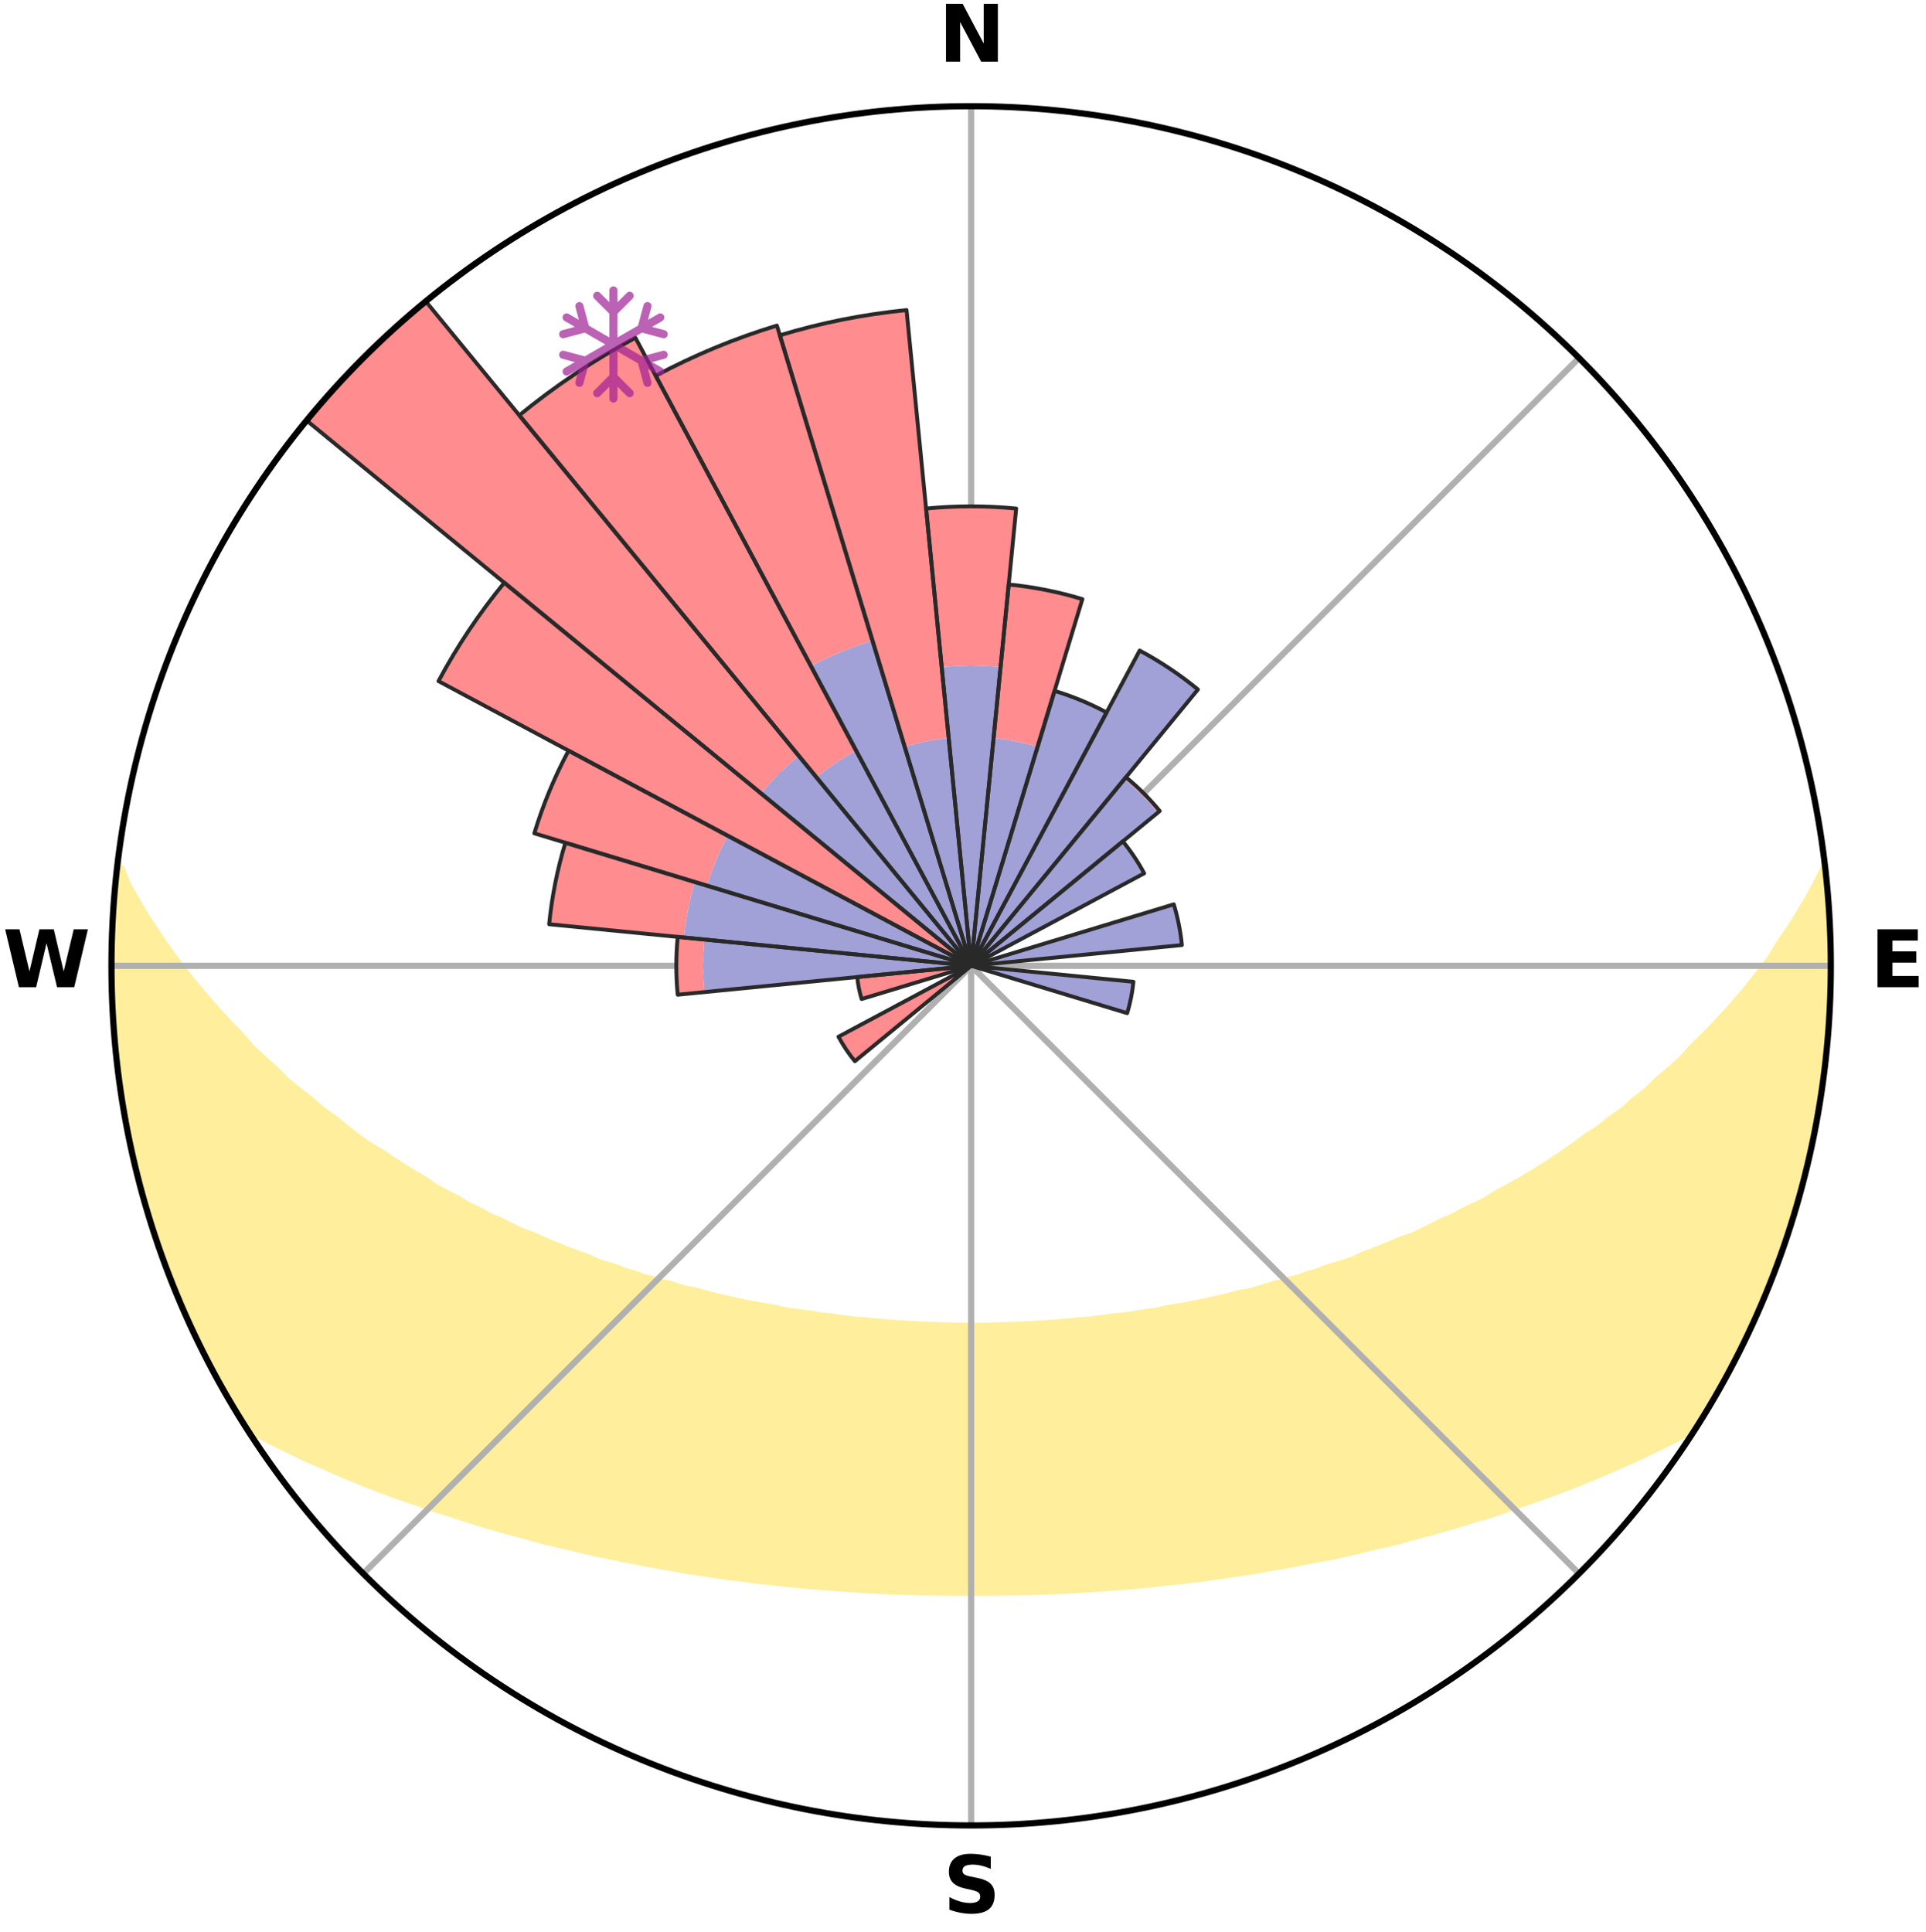 <?xml version="1.0" encoding="utf-8" standalone="no"?>
<!DOCTYPE svg PUBLIC "-//W3C//DTD SVG 1.1//EN"
  "http://www.w3.org/Graphics/SVG/1.1/DTD/svg11.dtd">
<svg xmlns:xlink="http://www.w3.org/1999/xlink" width="248.41pt" height="249.158pt" viewBox="0 0 248.41 249.158" xmlns="http://www.w3.org/2000/svg" version="1.1">
 <title>Ski Rose for Rasos de Peguera</title>
 <defs>
  <style type="text/css">*{stroke-linejoin: round; stroke-linecap: butt}</style>
 </defs>
 <g id="figure_1">
  <g id="patch_1">
   <path d="M 0 249.158 
L 248.41 249.158 
L 248.41 0 
L 0 0 
z
" style="fill: #ffffff"/>
  </g>
  <g id="axes_1">
   <g id="patch_2">
    <path d="M 236.135 124.579 
C 236.135 110.018 233.267 95.599 227.695 82.147 
C 222.122 68.695 213.955 56.471 203.659 46.175 
C 193.363 35.879 181.139 27.711 167.687 22.139 
C 154.235 16.567 139.815 13.699 125.255 13.699 
C 110.694 13.699 96.275 16.567 82.823 22.139 
C 69.371 27.711 57.147 35.879 46.851 46.175 
C 36.555 56.471 28.387 68.695 22.815 82.147 
C 17.243 95.599 14.375 110.018 14.375 124.579 
C 14.375 139.14 17.243 153.559 22.815 167.011 
C 28.387 180.463 36.555 192.687 46.851 202.983 
C 57.147 213.279 69.371 221.447 82.823 227.019 
C 96.275 232.591 110.694 235.459 125.255 235.459 
C 139.815 235.459 154.235 232.591 167.687 227.019 
C 181.139 221.447 193.363 213.279 203.659 202.983 
C 213.955 192.687 222.122 180.463 227.695 167.011 
C 233.267 153.559 236.135 139.14 236.135 124.579 
M 125.255 124.579 
C 125.255 124.579 125.255 124.579 125.255 124.579 
C 125.255 124.579 125.255 124.579 125.255 124.579 
C 125.255 124.579 125.255 124.579 125.255 124.579 
C 125.255 124.579 125.255 124.579 125.255 124.579 
C 125.255 124.579 125.255 124.579 125.255 124.579 
C 125.255 124.579 125.255 124.579 125.255 124.579 
C 125.255 124.579 125.255 124.579 125.255 124.579 
C 125.255 124.579 125.255 124.579 125.255 124.579 
C 125.255 124.579 125.255 124.579 125.255 124.579 
C 125.255 124.579 125.255 124.579 125.255 124.579 
C 125.255 124.579 125.255 124.579 125.255 124.579 
C 125.255 124.579 125.255 124.579 125.255 124.579 
C 125.255 124.579 125.255 124.579 125.255 124.579 
C 125.255 124.579 125.255 124.579 125.255 124.579 
C 125.255 124.579 125.255 124.579 125.255 124.579 
C 125.255 124.579 125.255 124.579 125.255 124.579 
z
" style="fill: #ffffff"/>
   </g>
   <g id="PolyCollection_1">
    <defs>
     <path id="m5455292544" d="M 235.275 -137.114 
L 235.275 -137.114 
L 234.261 -135.075 
L 233.157 -133.071 
L 231.982 -131.107 
L 230.752 -129.185 
L 229.474 -127.308 
L 228.381 -125.479 
L 227.027 -123.691 
L 225.638 -121.95 
L 224.218 -120.258 
L 222.77 -118.615 
L 221.295 -117.021 
L 219.795 -115.476 
L 218.273 -113.981 
L 216.953 -112.507 
L 215.391 -111.108 
L 213.81 -109.76 
L 212.435 -108.421 
L 210.825 -107.17 
L 209.42 -105.92 
L 207.786 -104.765 
L 206.357 -103.605 
L 204.706 -102.545 
L 203.26 -101.473 
L 201.806 -100.443 
L 200.345 -99.454 
L 198.88 -98.507 
L 197.41 -97.601 
L 195.939 -96.736 
L 194.466 -95.911 
L 192.994 -95.125 
L 191.712 -94.293 
L 190.242 -93.582 
L 188.775 -92.909 
L 187.493 -92.18 
L 186.035 -91.578 
L 184.757 -90.914 
L 183.481 -90.281 
L 182.208 -89.678 
L 180.776 -89.208 
L 179.514 -88.666 
L 178.258 -88.151 
L 177.008 -87.664 
L 175.764 -87.204 
L 174.672 -86.66 
L 173.441 -86.25 
L 172.219 -85.865 
L 171.007 -85.503 
L 169.932 -85.052 
L 168.737 -84.735 
L 167.674 -84.325 
L 166.498 -84.05 
L 165.446 -83.68 
L 164.292 -83.442 
L 163.255 -83.11 
L 162.223 -82.794 
L 161.197 -82.496 
L 160.086 -82.326 
L 159.077 -82.059 
L 158.074 -81.808 
L 157.079 -81.571 
L 156.091 -81.348 
L 155.111 -81.138 
L 154.138 -80.941 
L 153.173 -80.757 
L 152.216 -80.583 
L 151.266 -80.421 
L 150.325 -80.268 
L 149.443 -80.031 
L 148.513 -79.9 
L 147.592 -79.777 
L 146.679 -79.663 
L 145.812 -79.47 
L 144.911 -79.372 
L 144.018 -79.281 
L 143.132 -79.196 
L 142.28 -79.042 
L 141.406 -78.971 
L 140.56 -78.836 
L 139.697 -78.776 
L 138.839 -78.719 
L 138.004 -78.609 
L 137.156 -78.562 
L 136.325 -78.467 
L 135.486 -78.429 
L 134.661 -78.349 
L 133.829 -78.318 
L 133.007 -78.252 
L 132.182 -78.227 
L 131.364 -78.175 
L 130.544 -78.155 
L 129.729 -78.116 
L 128.913 -78.102 
L 128.099 -78.075 
L 127.286 -78.065 
L 126.473 -78.05 
L 125.661 -78.044 
L 124.849 -78.044 
L 124.036 -78.052 
L 123.224 -78.068 
L 122.411 -78.08 
L 121.598 -78.108 
L 120.782 -78.125 
L 119.967 -78.165 
L 119.147 -78.187 
L 118.329 -78.24 
L 117.505 -78.267 
L 116.684 -78.334 
L 115.853 -78.367 
L 115.028 -78.448 
L 114.189 -78.488 
L 113.36 -78.584 
L 112.513 -78.633 
L 111.678 -78.745 
L 110.822 -78.803 
L 109.959 -78.864 
L 109.115 -79 
L 108.241 -79.073 
L 107.391 -79.228 
L 106.506 -79.315 
L 105.614 -79.407 
L 104.753 -79.591 
L 103.848 -79.699 
L 102.936 -79.815 
L 102.017 -79.939 
L 101.089 -80.071 
L 100.208 -80.309 
L 99.268 -80.463 
L 98.32 -80.626 
L 97.365 -80.8 
L 96.401 -80.986 
L 95.43 -81.184 
L 94.451 -81.394 
L 93.465 -81.618 
L 92.472 -81.855 
L 91.471 -82.107 
L 90.464 -82.374 
L 89.45 -82.657 
L 88.33 -82.843 
L 87.3 -83.159 
L 86.264 -83.492 
L 85.112 -83.73 
L 84.063 -84.099 
L 82.889 -84.375 
L 81.827 -84.785 
L 80.634 -85.102 
L 79.561 -85.553 
L 78.351 -85.915 
L 77.132 -86.3 
L 76.045 -86.819 
L 74.812 -87.253 
L 73.571 -87.713 
L 72.323 -88.2 
L 71.069 -88.714 
L 69.809 -89.256 
L 68.545 -89.827 
L 67.108 -90.328 
L 65.834 -90.96 
L 64.558 -91.623 
L 63.102 -92.225 
L 61.822 -92.953 
L 60.358 -93.625 
L 59.078 -94.421 
L 57.61 -95.166 
L 56.14 -95.951 
L 54.867 -96.852 
L 53.4 -97.714 
L 51.936 -98.615 
L 50.475 -99.558 
L 49.019 -100.542 
L 47.36 -101.506 
L 45.916 -102.576 
L 44.481 -103.689 
L 43.056 -104.845 
L 41.426 -105.995 
L 40.025 -107.239 
L 38.419 -108.485 
L 36.826 -109.781 
L 35.471 -111.161 
L 33.911 -112.553 
L 32.371 -113.996 
L 31.076 -115.511 
L 29.579 -117.049 
L 28.107 -118.637 
L 26.661 -120.274 
L 25.244 -121.96 
L 23.857 -123.694 
L 22.504 -125.476 
L 21.188 -127.304 
L 19.912 -129.178 
L 18.682 -131.097 
L 17.507 -133.059 
L 16.4 -135.061 
L 15.581 -137.075 
L 15.185 -137.12 
L 15.185 -137.12 
L 14.937 -135.201 
L 14.72 -133.278 
L 14.734 -131.339 
L 14.583 -129.411 
L 14.464 -127.48 
L 14.404 -125.546 
L 14.548 -123.613 
L 14.526 -121.68 
L 14.534 -119.745 
L 14.605 -117.811 
L 14.842 -115.889 
L 14.943 -113.957 
L 15.11 -112.03 
L 15.43 -110.12 
L 15.621 -108.194 
L 16.076 -106.309 
L 16.327 -104.391 
L 16.609 -102.475 
L 17.111 -100.604 
L 17.453 -98.698 
L 18.011 -96.844 
L 18.414 -94.949 
L 18.979 -93.099 
L 19.622 -91.273 
L 20.115 -89.4 
L 20.817 -87.596 
L 21.426 -85.759 
L 22.134 -83.959 
L 22.872 -82.171 
L 23.577 -80.368 
L 24.381 -78.608 
L 25.22 -76.865 
L 26.058 -75.122 
L 26.952 -73.406 
L 27.83 -71.682 
L 28.78 -69.996 
L 29.732 -68.312 
L 30.72 -66.648 
L 31.772 -65.024 
L 33.68 -63.967 
L 35.619 -62.974 
L 37.577 -62.039 
L 39.469 -61.101 
L 41.438 -60.264 
L 43.336 -59.418 
L 45.229 -58.611 
L 47.12 -57.845 
L 49.001 -57.115 
L 50.878 -56.425 
L 52.742 -55.767 
L 54.6 -55.147 
L 56.389 -54.5 
L 58.222 -53.941 
L 59.992 -53.357 
L 61.753 -52.803 
L 63.504 -52.278 
L 65.244 -51.781 
L 66.974 -51.31 
L 68.692 -50.865 
L 70.359 -50.392 
L 72.055 -49.996 
L 73.739 -49.623 
L 75.373 -49.216 
L 77.001 -48.836 
L 78.649 -48.526 
L 80.253 -48.182 
L 81.851 -47.862 
L 83.435 -47.556 
L 85.012 -47.274 
L 86.577 -47.003 
L 88.111 -46.706 
L 89.66 -46.474 
L 91.197 -46.251 
L 92.708 -46.004 
L 94.229 -45.816 
L 95.738 -45.634 
L 97.227 -45.43 
L 98.709 -45.241 
L 100.196 -45.103 
L 101.665 -44.94 
L 103.127 -44.789 
L 104.59 -44.676 
L 106.041 -44.548 
L 107.487 -44.431 
L 108.927 -44.326 
L 110.363 -44.231 
L 111.795 -44.147 
L 113.223 -44.072 
L 114.647 -44.008 
L 116.069 -43.953 
L 117.487 -43.907 
L 118.903 -43.871 
L 120.317 -43.843 
L 121.729 -43.824 
L 123.14 -43.814 
L 124.55 -43.813 
L 125.96 -43.815 
L 127.37 -43.818 
L 128.78 -43.829 
L 130.193 -43.848 
L 131.606 -43.876 
L 133.022 -43.912 
L 134.44 -43.958 
L 135.862 -44.013 
L 137.286 -44.078 
L 138.714 -44.152 
L 140.145 -44.237 
L 141.581 -44.332 
L 143.022 -44.437 
L 144.467 -44.554 
L 145.926 -44.65 
L 147.383 -44.788 
L 148.845 -44.939 
L 150.314 -45.103 
L 151.799 -45.248 
L 153.28 -45.437 
L 154.784 -45.599 
L 156.28 -45.816 
L 157.799 -46.011 
L 159.31 -46.258 
L 160.849 -46.475 
L 162.395 -46.714 
L 163.929 -47.011 
L 165.497 -47.275 
L 167.071 -47.564 
L 168.658 -47.864 
L 170.252 -48.19 
L 171.888 -48.481 
L 173.507 -48.838 
L 175.132 -49.224 
L 176.769 -49.625 
L 178.453 -49.999 
L 180.148 -50.395 
L 181.811 -50.873 
L 183.529 -51.318 
L 185.259 -51.789 
L 186.999 -52.286 
L 188.75 -52.811 
L 190.51 -53.365 
L 192.337 -53.889 
L 194.118 -54.504 
L 195.906 -55.15 
L 197.76 -55.775 
L 199.628 -56.429 
L 201.5 -57.123 
L 203.386 -57.849 
L 205.272 -58.618 
L 207.169 -59.422 
L 209.063 -60.271 
L 211.032 -61.108 
L 212.928 -62.042 
L 214.886 -62.977 
L 216.825 -63.97 
L 218.732 -65.027 
L 219.793 -66.646 
L 220.791 -68.304 
L 221.73 -69.996 
L 222.658 -71.694 
L 223.552 -73.409 
L 224.445 -75.125 
L 225.315 -76.853 
L 226.015 -78.66 
L 226.807 -80.423 
L 227.558 -82.204 
L 228.411 -83.945 
L 229.052 -85.771 
L 229.73 -87.583 
L 230.308 -89.429 
L 230.971 -91.247 
L 231.515 -93.103 
L 232.078 -94.954 
L 232.595 -96.819 
L 233.067 -98.696 
L 233.495 -100.583 
L 233.878 -102.479 
L 234.218 -104.384 
L 234.515 -106.295 
L 234.892 -108.194 
L 235.178 -110.107 
L 235.35 -112.035 
L 235.617 -113.952 
L 235.713 -115.886 
L 235.908 -117.811 
L 235.987 -119.744 
L 235.969 -121.68 
L 236.114 -123.612 
L 236.025 -125.546 
L 236.045 -127.48 
L 235.942 -129.412 
L 235.896 -131.346 
L 235.673 -133.269 
L 235.617 -135.206 
L 235.275 -137.114 
z
" style="stroke: #ffee9c"/>
    </defs>
    <g clip-path="url(#pc6d1e83882)">
     <use xlink:href="#m5455292544" x="0" y="249.158" style="fill: #ffee9c; stroke: #ffee9c"/>
    </g>
   </g>
   <g id="matplotlib.axis_1">
    <g id="xtick_1">
     <g id="line2d_1">
      <path d="M 125.255 124.579 
L 125.255 13.699 
" clip-path="url(#pc6d1e83882)" style="fill: none; stroke: #b0b0b0; stroke-width: 0.8; stroke-linecap: square"/>
     </g>
     <g id="text_1">
      <!-- N -->
      <g transform="translate(121.07 7.958) scale(0.1 -0.1)">
       <defs>
        <path id="DejaVuSans-Bold-4e" d="M 588 4666 
L 1931 4666 
L 3628 1466 
L 3628 4666 
L 4769 4666 
L 4769 0 
L 3425 0 
L 1728 3200 
L 1728 0 
L 588 0 
L 588 4666 
z
" transform="scale(0.016)"/>
       </defs>
       <use xlink:href="#DejaVuSans-Bold-4e"/>
      </g>
     </g>
    </g>
    <g id="xtick_2">
     <g id="line2d_2">
      <path d="M 125.255 124.579 
L 203.659 46.175 
" clip-path="url(#pc6d1e83882)" style="fill: none; stroke: #b0b0b0; stroke-width: 0.8; stroke-linecap: square"/>
     </g>
    </g>
    <g id="xtick_3">
     <g id="line2d_3">
      <path d="M 125.255 124.579 
L 236.135 124.579 
" clip-path="url(#pc6d1e83882)" style="fill: none; stroke: #b0b0b0; stroke-width: 0.8; stroke-linecap: square"/>
     </g>
     <g id="text_2">
      <!-- E -->
      <g transform="translate(241.219 127.338) scale(0.1 -0.1)">
       <defs>
        <path id="DejaVuSans-Bold-45" d="M 588 4666 
L 3834 4666 
L 3834 3756 
L 1791 3756 
L 1791 2888 
L 3713 2888 
L 3713 1978 
L 1791 1978 
L 1791 909 
L 3903 909 
L 3903 0 
L 588 0 
L 588 4666 
z
" transform="scale(0.016)"/>
       </defs>
       <use xlink:href="#DejaVuSans-Bold-45"/>
      </g>
     </g>
    </g>
    <g id="xtick_4">
     <g id="line2d_4">
      <path d="M 125.255 124.579 
L 203.659 202.983 
" clip-path="url(#pc6d1e83882)" style="fill: none; stroke: #b0b0b0; stroke-width: 0.8; stroke-linecap: square"/>
     </g>
    </g>
    <g id="xtick_5">
     <g id="line2d_5">
      <path d="M 125.255 124.579 
L 125.255 235.459 
" clip-path="url(#pc6d1e83882)" style="fill: none; stroke: #b0b0b0; stroke-width: 0.8; stroke-linecap: square"/>
     </g>
     <g id="text_3">
      <!-- S -->
      <g transform="translate(121.654 246.718) scale(0.1 -0.1)">
       <defs>
        <path id="DejaVuSans-Bold-53" d="M 3834 4519 
L 3834 3531 
Q 3450 3703 3084 3790 
Q 2719 3878 2394 3878 
Q 1963 3878 1756 3759 
Q 1550 3641 1550 3391 
Q 1550 3203 1689 3098 
Q 1828 2994 2194 2919 
L 2706 2816 
Q 3484 2659 3812 2340 
Q 4141 2022 4141 1434 
Q 4141 663 3683 286 
Q 3225 -91 2284 -91 
Q 1841 -91 1394 -6 
Q 947 78 500 244 
L 500 1259 
Q 947 1022 1364 901 
Q 1781 781 2169 781 
Q 2563 781 2772 912 
Q 2981 1044 2981 1288 
Q 2981 1506 2839 1625 
Q 2697 1744 2272 1838 
L 1806 1941 
Q 1106 2091 782 2419 
Q 459 2747 459 3303 
Q 459 4000 909 4375 
Q 1359 4750 2203 4750 
Q 2588 4750 2994 4692 
Q 3400 4634 3834 4519 
z
" transform="scale(0.016)"/>
       </defs>
       <use xlink:href="#DejaVuSans-Bold-53"/>
      </g>
     </g>
    </g>
    <g id="xtick_6">
     <g id="line2d_6">
      <path d="M 125.255 124.579 
L 46.851 202.983 
" clip-path="url(#pc6d1e83882)" style="fill: none; stroke: #b0b0b0; stroke-width: 0.8; stroke-linecap: square"/>
     </g>
    </g>
    <g id="xtick_7">
     <g id="line2d_7">
      <path d="M 125.255 124.579 
L 14.375 124.579 
" clip-path="url(#pc6d1e83882)" style="fill: none; stroke: #b0b0b0; stroke-width: 0.8; stroke-linecap: square"/>
     </g>
     <g id="text_4">
      <!-- W -->
      <g transform="translate(0.36 127.338) scale(0.1 -0.1)">
       <defs>
        <path id="DejaVuSans-Bold-57" d="M 191 4666 
L 1344 4666 
L 2150 1275 
L 2950 4666 
L 4109 4666 
L 4909 1275 
L 5716 4666 
L 6859 4666 
L 5759 0 
L 4372 0 
L 3525 3547 
L 2688 0 
L 1300 0 
L 191 4666 
z
" transform="scale(0.016)"/>
       </defs>
       <use xlink:href="#DejaVuSans-Bold-57"/>
      </g>
     </g>
    </g>
    <g id="xtick_8">
     <g id="line2d_8">
      <path d="M 125.255 124.579 
L 46.851 46.175 
" clip-path="url(#pc6d1e83882)" style="fill: none; stroke: #b0b0b0; stroke-width: 0.8; stroke-linecap: square"/>
     </g>
    </g>
   </g>
   <g id="matplotlib.axis_2"/>
   <g id="patch_3">
    <path d="M 125.255 124.579 
C 125.255 124.579 125.255 124.579 125.255 124.579 
C 125.255 124.579 125.255 124.579 125.255 124.579 
L 125.255 124.579 
C 125.255 124.579 125.255 124.579 125.255 124.579 
C 125.255 124.579 125.255 124.579 125.255 124.579 
z
" clip-path="url(#pc6d1e83882)" style="fill: #d9d9d9"/>
   </g>
   <g id="patch_4">
    <path d="M 125.255 124.579 
C 125.255 124.579 125.255 124.579 125.255 124.579 
C 125.255 124.579 125.255 124.579 125.255 124.579 
L 125.255 124.579 
C 125.255 124.579 125.255 124.579 125.255 124.579 
C 125.255 124.579 125.255 124.579 125.255 124.579 
z
" clip-path="url(#pc6d1e83882)" style="fill: #d9d9d9"/>
   </g>
   <g id="patch_5">
    <path d="M 125.255 124.579 
C 125.255 124.579 125.255 124.579 125.255 124.579 
C 125.255 124.579 125.255 124.579 125.255 124.579 
L 125.255 124.579 
C 125.255 124.579 125.255 124.579 125.255 124.579 
C 125.255 124.579 125.255 124.579 125.255 124.579 
z
" clip-path="url(#pc6d1e83882)" style="fill: #d9d9d9"/>
   </g>
   <g id="patch_6">
    <path d="M 125.255 124.579 
C 125.255 124.579 125.255 124.579 125.255 124.579 
C 125.255 124.579 125.255 124.579 125.255 124.579 
L 125.255 124.579 
C 125.255 124.579 125.255 124.579 125.255 124.579 
C 125.255 124.579 125.255 124.579 125.255 124.579 
z
" clip-path="url(#pc6d1e83882)" style="fill: #d9d9d9"/>
   </g>
   <g id="patch_7">
    <path d="M 125.255 124.579 
C 125.255 124.579 125.255 124.579 125.255 124.579 
C 125.255 124.579 125.255 124.579 125.255 124.579 
L 125.255 124.579 
C 125.255 124.579 125.255 124.579 125.255 124.579 
C 125.255 124.579 125.255 124.579 125.255 124.579 
z
" clip-path="url(#pc6d1e83882)" style="fill: #d9d9d9"/>
   </g>
   <g id="patch_8">
    <path d="M 125.255 124.579 
C 125.255 124.579 125.255 124.579 125.255 124.579 
C 125.255 124.579 125.255 124.579 125.255 124.579 
L 125.255 124.579 
C 125.255 124.579 125.255 124.579 125.255 124.579 
C 125.255 124.579 125.255 124.579 125.255 124.579 
z
" clip-path="url(#pc6d1e83882)" style="fill: #d9d9d9"/>
   </g>
   <g id="patch_9">
    <path d="M 125.255 124.579 
C 125.255 124.579 125.255 124.579 125.255 124.579 
C 125.255 124.579 125.255 124.579 125.255 124.579 
L 125.255 124.579 
C 125.255 124.579 125.255 124.579 125.255 124.579 
C 125.255 124.579 125.255 124.579 125.255 124.579 
z
" clip-path="url(#pc6d1e83882)" style="fill: #d9d9d9"/>
   </g>
   <g id="patch_10">
    <path d="M 125.255 124.579 
C 125.255 124.579 125.255 124.579 125.255 124.579 
C 125.255 124.579 125.255 124.579 125.255 124.579 
L 125.255 124.579 
C 125.255 124.579 125.255 124.579 125.255 124.579 
C 125.255 124.579 125.255 124.579 125.255 124.579 
z
" clip-path="url(#pc6d1e83882)" style="fill: #d9d9d9"/>
   </g>
   <g id="patch_11">
    <path d="M 125.255 124.579 
C 125.255 124.579 125.255 124.579 125.255 124.579 
C 125.255 124.579 125.255 124.579 125.255 124.579 
L 125.255 124.579 
C 125.255 124.579 125.255 124.579 125.255 124.579 
C 125.255 124.579 125.255 124.579 125.255 124.579 
z
" clip-path="url(#pc6d1e83882)" style="fill: #d9d9d9"/>
   </g>
   <g id="patch_12">
    <path d="M 125.255 124.579 
C 125.255 124.579 125.255 124.579 125.255 124.579 
C 125.255 124.579 125.255 124.579 125.255 124.579 
L 125.255 124.579 
C 125.255 124.579 125.255 124.579 125.255 124.579 
C 125.255 124.579 125.255 124.579 125.255 124.579 
z
" clip-path="url(#pc6d1e83882)" style="fill: #d9d9d9"/>
   </g>
   <g id="patch_13">
    <path d="M 125.255 124.579 
C 125.255 124.579 125.255 124.579 125.255 124.579 
C 125.255 124.579 125.255 124.579 125.255 124.579 
L 125.255 124.579 
C 125.255 124.579 125.255 124.579 125.255 124.579 
C 125.255 124.579 125.255 124.579 125.255 124.579 
z
" clip-path="url(#pc6d1e83882)" style="fill: #d9d9d9"/>
   </g>
   <g id="patch_14">
    <path d="M 125.255 124.579 
C 125.255 124.579 125.255 124.579 125.255 124.579 
C 125.255 124.579 125.255 124.579 125.255 124.579 
L 125.255 124.579 
C 125.255 124.579 125.255 124.579 125.255 124.579 
C 125.255 124.579 125.255 124.579 125.255 124.579 
z
" clip-path="url(#pc6d1e83882)" style="fill: #d9d9d9"/>
   </g>
   <g id="patch_15">
    <path d="M 125.255 124.579 
C 125.255 124.579 125.255 124.579 125.255 124.579 
C 125.255 124.579 125.255 124.579 125.255 124.579 
L 125.255 124.579 
C 125.255 124.579 125.255 124.579 125.255 124.579 
C 125.255 124.579 125.255 124.579 125.255 124.579 
z
" clip-path="url(#pc6d1e83882)" style="fill: #d9d9d9"/>
   </g>
   <g id="patch_16">
    <path d="M 125.255 124.579 
C 125.255 124.579 125.255 124.579 125.255 124.579 
C 125.255 124.579 125.255 124.579 125.255 124.579 
L 125.255 124.579 
C 125.255 124.579 125.255 124.579 125.255 124.579 
C 125.255 124.579 125.255 124.579 125.255 124.579 
z
" clip-path="url(#pc6d1e83882)" style="fill: #d9d9d9"/>
   </g>
   <g id="patch_17">
    <path d="M 125.255 124.579 
C 125.255 124.579 125.255 124.579 125.255 124.579 
C 125.255 124.579 125.255 124.579 125.255 124.579 
L 125.255 124.579 
C 125.255 124.579 125.255 124.579 125.255 124.579 
C 125.255 124.579 125.255 124.579 125.255 124.579 
z
" clip-path="url(#pc6d1e83882)" style="fill: #d9d9d9"/>
   </g>
   <g id="patch_18">
    <path d="M 125.255 124.579 
C 125.255 124.579 125.255 124.579 125.255 124.579 
C 125.255 124.579 125.255 124.579 125.255 124.579 
L 125.255 124.579 
C 125.255 124.579 125.255 124.579 125.255 124.579 
C 125.255 124.579 125.255 124.579 125.255 124.579 
z
" clip-path="url(#pc6d1e83882)" style="fill: #d9d9d9"/>
   </g>
   <g id="patch_19">
    <path d="M 125.255 124.579 
C 125.255 124.579 125.255 124.579 125.255 124.579 
C 125.255 124.579 125.255 124.579 125.255 124.579 
L 125.255 124.579 
C 125.255 124.579 125.255 124.579 125.255 124.579 
C 125.255 124.579 125.255 124.579 125.255 124.579 
z
" clip-path="url(#pc6d1e83882)" style="fill: #d9d9d9"/>
   </g>
   <g id="patch_20">
    <path d="M 125.255 124.579 
C 125.255 124.579 125.255 124.579 125.255 124.579 
C 125.255 124.579 125.255 124.579 125.255 124.579 
L 125.255 124.579 
C 125.255 124.579 125.255 124.579 125.255 124.579 
C 125.255 124.579 125.255 124.579 125.255 124.579 
z
" clip-path="url(#pc6d1e83882)" style="fill: #d9d9d9"/>
   </g>
   <g id="patch_21">
    <path d="M 125.255 124.579 
C 125.255 124.579 125.255 124.579 125.255 124.579 
C 125.255 124.579 125.255 124.579 125.255 124.579 
L 125.255 124.579 
C 125.255 124.579 125.255 124.579 125.255 124.579 
C 125.255 124.579 125.255 124.579 125.255 124.579 
z
" clip-path="url(#pc6d1e83882)" style="fill: #d9d9d9"/>
   </g>
   <g id="patch_22">
    <path d="M 125.255 124.579 
C 125.255 124.579 125.255 124.579 125.255 124.579 
C 125.255 124.579 125.255 124.579 125.255 124.579 
L 125.255 124.579 
C 125.255 124.579 125.255 124.579 125.255 124.579 
C 125.255 124.579 125.255 124.579 125.255 124.579 
z
" clip-path="url(#pc6d1e83882)" style="fill: #d9d9d9"/>
   </g>
   <g id="patch_23">
    <path d="M 125.255 124.579 
C 125.255 124.579 125.255 124.579 125.255 124.579 
C 125.255 124.579 125.255 124.579 125.255 124.579 
L 125.255 124.579 
C 125.255 124.579 125.255 124.579 125.255 124.579 
C 125.255 124.579 125.255 124.579 125.255 124.579 
z
" clip-path="url(#pc6d1e83882)" style="fill: #d9d9d9"/>
   </g>
   <g id="patch_24">
    <path d="M 125.255 124.579 
C 125.255 124.579 125.255 124.579 125.255 124.579 
C 125.255 124.579 125.255 124.579 125.255 124.579 
L 125.255 124.579 
C 125.255 124.579 125.255 124.579 125.255 124.579 
C 125.255 124.579 125.255 124.579 125.255 124.579 
z
" clip-path="url(#pc6d1e83882)" style="fill: #d9d9d9"/>
   </g>
   <g id="patch_25">
    <path d="M 125.255 124.579 
C 125.255 124.579 125.255 124.579 125.255 124.579 
C 125.255 124.579 125.255 124.579 125.255 124.579 
L 125.255 124.579 
C 125.255 124.579 125.255 124.579 125.255 124.579 
C 125.255 124.579 125.255 124.579 125.255 124.579 
z
" clip-path="url(#pc6d1e83882)" style="fill: #d9d9d9"/>
   </g>
   <g id="patch_26">
    <path d="M 125.255 124.579 
C 125.255 124.579 125.255 124.579 125.255 124.579 
C 125.255 124.579 125.255 124.579 125.255 124.579 
L 125.255 124.579 
C 125.255 124.579 125.255 124.579 125.255 124.579 
C 125.255 124.579 125.255 124.579 125.255 124.579 
z
" clip-path="url(#pc6d1e83882)" style="fill: #d9d9d9"/>
   </g>
   <g id="patch_27">
    <path d="M 125.255 124.579 
C 125.255 124.579 125.255 124.579 125.255 124.579 
C 125.255 124.579 125.255 124.579 125.255 124.579 
L 125.255 124.579 
C 125.255 124.579 125.255 124.579 125.255 124.579 
C 125.255 124.579 125.255 124.579 125.255 124.579 
z
" clip-path="url(#pc6d1e83882)" style="fill: #d9d9d9"/>
   </g>
   <g id="patch_28">
    <path d="M 125.255 124.579 
C 125.255 124.579 125.255 124.579 125.255 124.579 
C 125.255 124.579 125.255 124.579 125.255 124.579 
L 125.255 124.579 
C 125.255 124.579 125.255 124.579 125.255 124.579 
C 125.255 124.579 125.255 124.579 125.255 124.579 
z
" clip-path="url(#pc6d1e83882)" style="fill: #d9d9d9"/>
   </g>
   <g id="patch_29">
    <path d="M 125.255 124.579 
C 125.255 124.579 125.255 124.579 125.255 124.579 
C 125.255 124.579 125.255 124.579 125.255 124.579 
L 125.255 124.579 
C 125.255 124.579 125.255 124.579 125.255 124.579 
C 125.255 124.579 125.255 124.579 125.255 124.579 
z
" clip-path="url(#pc6d1e83882)" style="fill: #d9d9d9"/>
   </g>
   <g id="patch_30">
    <path d="M 125.255 124.579 
C 125.255 124.579 125.255 124.579 125.255 124.579 
C 125.255 124.579 125.255 124.579 125.255 124.579 
L 125.255 124.579 
C 125.255 124.579 125.255 124.579 125.255 124.579 
C 125.255 124.579 125.255 124.579 125.255 124.579 
z
" clip-path="url(#pc6d1e83882)" style="fill: #d9d9d9"/>
   </g>
   <g id="patch_31">
    <path d="M 125.255 124.579 
C 125.255 124.579 125.255 124.579 125.255 124.579 
C 125.255 124.579 125.255 124.579 125.255 124.579 
L 125.255 124.579 
C 125.255 124.579 125.255 124.579 125.255 124.579 
C 125.255 124.579 125.255 124.579 125.255 124.579 
z
" clip-path="url(#pc6d1e83882)" style="fill: #d9d9d9"/>
   </g>
   <g id="patch_32">
    <path d="M 125.255 124.579 
C 125.255 124.579 125.255 124.579 125.255 124.579 
C 125.255 124.579 125.255 124.579 125.255 124.579 
L 125.255 124.579 
C 125.255 124.579 125.255 124.579 125.255 124.579 
C 125.255 124.579 125.255 124.579 125.255 124.579 
z
" clip-path="url(#pc6d1e83882)" style="fill: #d9d9d9"/>
   </g>
   <g id="patch_33">
    <path d="M 125.255 124.579 
C 125.255 124.579 125.255 124.579 125.255 124.579 
C 125.255 124.579 125.255 124.579 125.255 124.579 
L 125.255 124.579 
C 125.255 124.579 125.255 124.579 125.255 124.579 
C 125.255 124.579 125.255 124.579 125.255 124.579 
z
" clip-path="url(#pc6d1e83882)" style="fill: #d9d9d9"/>
   </g>
   <g id="patch_34">
    <path d="M 125.255 124.579 
C 125.255 124.579 125.255 124.579 125.255 124.579 
C 125.255 124.579 125.255 124.579 125.255 124.579 
L 125.255 124.579 
C 125.255 124.579 125.255 124.579 125.255 124.579 
C 125.255 124.579 125.255 124.579 125.255 124.579 
z
" clip-path="url(#pc6d1e83882)" style="fill: #d9d9d9"/>
   </g>
   <g id="patch_35">
    <path d="M 125.255 124.579 
C 125.255 124.579 125.255 124.579 125.255 124.579 
C 125.255 124.579 125.255 124.579 125.255 124.579 
L 129.05 86.051 
C 127.788 85.927 126.522 85.864 125.255 85.864 
C 123.988 85.864 122.721 85.927 121.46 86.051 
z
" clip-path="url(#pc6d1e83882)" style="fill: #a1a1d8"/>
   </g>
   <g id="patch_36">
    <path d="M 125.255 124.579 
C 125.255 124.579 125.255 124.579 125.255 124.579 
C 125.255 124.579 125.255 124.579 125.255 124.579 
L 133.825 96.328 
C 132.9 96.047 131.962 95.813 131.014 95.624 
C 130.067 95.435 129.11 95.294 128.149 95.199 
z
" clip-path="url(#pc6d1e83882)" style="fill: #a1a1d8"/>
   </g>
   <g id="patch_37">
    <path d="M 125.255 124.579 
C 125.255 124.579 125.255 124.579 125.255 124.579 
C 125.255 124.579 125.255 124.579 125.255 124.579 
L 142.724 91.896 
C 141.655 91.324 140.557 90.805 139.437 90.341 
C 138.316 89.877 137.173 89.468 136.013 89.116 
z
" clip-path="url(#pc6d1e83882)" style="fill: #a1a1d8"/>
   </g>
   <g id="patch_38">
    <path d="M 125.255 124.579 
C 125.255 124.579 125.255 124.579 125.255 124.579 
C 125.255 124.579 125.255 124.579 125.255 124.579 
L 154.506 88.936 
C 153.34 87.978 152.127 87.079 150.872 86.24 
C 149.617 85.402 148.322 84.625 146.991 83.914 
z
" clip-path="url(#pc6d1e83882)" style="fill: #a1a1d8"/>
   </g>
   <g id="patch_39">
    <path d="M 125.255 124.579 
C 125.255 124.579 125.255 124.579 125.255 124.579 
C 125.255 124.579 125.255 124.579 125.255 124.579 
L 149.338 104.815 
C 148.691 104.027 148.006 103.271 147.284 102.549 
C 146.563 101.828 145.807 101.143 145.019 100.496 
z
" clip-path="url(#pc6d1e83882)" style="fill: #a1a1d8"/>
   </g>
   <g id="patch_40">
    <path d="M 125.255 124.579 
C 125.255 124.579 125.255 124.579 125.255 124.579 
C 125.255 124.579 125.255 124.579 125.255 124.579 
L 147.574 112.649 
C 147.184 111.919 146.757 111.208 146.297 110.519 
C 145.837 109.83 145.343 109.164 144.818 108.524 
z
" clip-path="url(#pc6d1e83882)" style="fill: #a1a1d8"/>
   </g>
   <g id="patch_41">
    <path d="M 125.255 124.579 
C 125.255 124.579 125.255 124.579 125.255 124.579 
C 125.255 124.579 125.255 124.579 125.255 124.579 
L 125.255 124.579 
C 125.255 124.579 125.255 124.579 125.255 124.579 
C 125.255 124.579 125.255 124.579 125.255 124.579 
z
" clip-path="url(#pc6d1e83882)" style="fill: #a1a1d8"/>
   </g>
   <g id="patch_42">
    <path d="M 125.255 124.579 
C 125.255 124.579 125.255 124.579 125.255 124.579 
C 125.255 124.579 125.255 124.579 125.255 124.579 
L 152.438 121.902 
C 152.351 121.012 152.22 120.127 152.045 119.25 
C 151.871 118.373 151.653 117.505 151.394 116.65 
z
" clip-path="url(#pc6d1e83882)" style="fill: #a1a1d8"/>
   </g>
   <g id="patch_43">
    <path d="M 125.255 124.579 
C 125.255 124.579 125.255 124.579 125.255 124.579 
C 125.255 124.579 125.255 124.579 125.255 124.579 
L 125.255 124.579 
C 125.255 124.579 125.255 124.579 125.255 124.579 
C 125.255 124.579 125.255 124.579 125.255 124.579 
z
" clip-path="url(#pc6d1e83882)" style="fill: #a1a1d8"/>
   </g>
   <g id="patch_44">
    <path d="M 125.255 124.579 
C 125.255 124.579 125.255 124.579 125.255 124.579 
C 125.255 124.579 125.255 124.579 125.255 124.579 
L 145.382 130.685 
C 145.582 130.026 145.749 129.358 145.884 128.682 
C 146.018 128.007 146.119 127.326 146.187 126.641 
z
" clip-path="url(#pc6d1e83882)" style="fill: #a1a1d8"/>
   </g>
   <g id="patch_45">
    <path d="M 125.255 124.579 
C 125.255 124.579 125.255 124.579 125.255 124.579 
C 125.255 124.579 125.255 124.579 125.255 124.579 
L 125.255 124.579 
C 125.255 124.579 125.255 124.579 125.255 124.579 
C 125.255 124.579 125.255 124.579 125.255 124.579 
z
" clip-path="url(#pc6d1e83882)" style="fill: #a1a1d8"/>
   </g>
   <g id="patch_46">
    <path d="M 125.255 124.579 
C 125.255 124.579 125.255 124.579 125.255 124.579 
C 125.255 124.579 125.255 124.579 125.255 124.579 
L 125.255 124.579 
C 125.255 124.579 125.255 124.579 125.255 124.579 
C 125.255 124.579 125.255 124.579 125.255 124.579 
z
" clip-path="url(#pc6d1e83882)" style="fill: #a1a1d8"/>
   </g>
   <g id="patch_47">
    <path d="M 125.255 124.579 
C 125.255 124.579 125.255 124.579 125.255 124.579 
C 125.255 124.579 125.255 124.579 125.255 124.579 
L 125.255 124.579 
C 125.255 124.579 125.255 124.579 125.255 124.579 
C 125.255 124.579 125.255 124.579 125.255 124.579 
z
" clip-path="url(#pc6d1e83882)" style="fill: #a1a1d8"/>
   </g>
   <g id="patch_48">
    <path d="M 125.255 124.579 
C 125.255 124.579 125.255 124.579 125.255 124.579 
C 125.255 124.579 125.255 124.579 125.255 124.579 
L 125.255 124.579 
C 125.255 124.579 125.255 124.579 125.255 124.579 
C 125.255 124.579 125.255 124.579 125.255 124.579 
z
" clip-path="url(#pc6d1e83882)" style="fill: #a1a1d8"/>
   </g>
   <g id="patch_49">
    <path d="M 125.255 124.579 
C 125.255 124.579 125.255 124.579 125.255 124.579 
C 125.255 124.579 125.255 124.579 125.255 124.579 
L 125.255 124.579 
C 125.255 124.579 125.255 124.579 125.255 124.579 
C 125.255 124.579 125.255 124.579 125.255 124.579 
z
" clip-path="url(#pc6d1e83882)" style="fill: #a1a1d8"/>
   </g>
   <g id="patch_50">
    <path d="M 125.255 124.579 
C 125.255 124.579 125.255 124.579 125.255 124.579 
C 125.255 124.579 125.255 124.579 125.255 124.579 
L 125.255 124.579 
C 125.255 124.579 125.255 124.579 125.255 124.579 
C 125.255 124.579 125.255 124.579 125.255 124.579 
z
" clip-path="url(#pc6d1e83882)" style="fill: #a1a1d8"/>
   </g>
   <g id="patch_51">
    <path d="M 125.255 124.579 
C 125.255 124.579 125.255 124.579 125.255 124.579 
C 125.255 124.579 125.255 124.579 125.255 124.579 
L 125.255 124.579 
C 125.255 124.579 125.255 124.579 125.255 124.579 
C 125.255 124.579 125.255 124.579 125.255 124.579 
z
" clip-path="url(#pc6d1e83882)" style="fill: #a1a1d8"/>
   </g>
   <g id="patch_52">
    <path d="M 125.255 124.579 
C 125.255 124.579 125.255 124.579 125.255 124.579 
C 125.255 124.579 125.255 124.579 125.255 124.579 
L 125.255 124.579 
C 125.255 124.579 125.255 124.579 125.255 124.579 
C 125.255 124.579 125.255 124.579 125.255 124.579 
z
" clip-path="url(#pc6d1e83882)" style="fill: #a1a1d8"/>
   </g>
   <g id="patch_53">
    <path d="M 125.255 124.579 
C 125.255 124.579 125.255 124.579 125.255 124.579 
C 125.255 124.579 125.255 124.579 125.255 124.579 
L 125.255 124.579 
C 125.255 124.579 125.255 124.579 125.255 124.579 
C 125.255 124.579 125.255 124.579 125.255 124.579 
z
" clip-path="url(#pc6d1e83882)" style="fill: #a1a1d8"/>
   </g>
   <g id="patch_54">
    <path d="M 125.255 124.579 
C 125.255 124.579 125.255 124.579 125.255 124.579 
C 125.255 124.579 125.255 124.579 125.255 124.579 
L 125.255 124.579 
C 125.255 124.579 125.255 124.579 125.255 124.579 
C 125.255 124.579 125.255 124.579 125.255 124.579 
z
" clip-path="url(#pc6d1e83882)" style="fill: #a1a1d8"/>
   </g>
   <g id="patch_55">
    <path d="M 125.255 124.579 
C 125.255 124.579 125.255 124.579 125.255 124.579 
C 125.255 124.579 125.255 124.579 125.255 124.579 
L 125.255 124.579 
C 125.255 124.579 125.255 124.579 125.255 124.579 
C 125.255 124.579 125.255 124.579 125.255 124.579 
z
" clip-path="url(#pc6d1e83882)" style="fill: #a1a1d8"/>
   </g>
   <g id="patch_56">
    <path d="M 125.255 124.579 
C 125.255 124.579 125.255 124.579 125.255 124.579 
C 125.255 124.579 125.255 124.579 125.255 124.579 
L 125.255 124.579 
C 125.255 124.579 125.255 124.579 125.255 124.579 
C 125.255 124.579 125.255 124.579 125.255 124.579 
z
" clip-path="url(#pc6d1e83882)" style="fill: #a1a1d8"/>
   </g>
   <g id="patch_57">
    <path d="M 125.255 124.579 
C 125.255 124.579 125.255 124.579 125.255 124.579 
C 125.255 124.579 125.255 124.579 125.255 124.579 
L 125.255 124.579 
C 125.255 124.579 125.255 124.579 125.255 124.579 
C 125.255 124.579 125.255 124.579 125.255 124.579 
z
" clip-path="url(#pc6d1e83882)" style="fill: #a1a1d8"/>
   </g>
   <g id="patch_58">
    <path d="M 125.255 124.579 
C 125.255 124.579 125.255 124.579 125.255 124.579 
C 125.255 124.579 125.255 124.579 125.255 124.579 
L 125.255 124.579 
C 125.255 124.579 125.255 124.579 125.255 124.579 
C 125.255 124.579 125.255 124.579 125.255 124.579 
z
" clip-path="url(#pc6d1e83882)" style="fill: #a1a1d8"/>
   </g>
   <g id="patch_59">
    <path d="M 125.255 124.579 
C 125.255 124.579 125.255 124.579 125.255 124.579 
C 125.255 124.579 125.255 124.579 125.255 124.579 
L 90.851 121.191 
C 90.74 122.317 90.685 123.448 90.685 124.579 
C 90.685 125.711 90.74 126.841 90.851 127.968 
z
" clip-path="url(#pc6d1e83882)" style="fill: #a1a1d8"/>
   </g>
   <g id="patch_60">
    <path d="M 125.255 124.579 
C 125.255 124.579 125.255 124.579 125.255 124.579 
C 125.255 124.579 125.255 124.579 125.255 124.579 
L 89.621 113.77 
C 89.268 114.936 88.971 116.119 88.733 117.315 
C 88.496 118.51 88.317 119.716 88.197 120.929 
z
" clip-path="url(#pc6d1e83882)" style="fill: #a1a1d8"/>
   </g>
   <g id="patch_61">
    <path d="M 125.255 124.579 
C 125.255 124.579 125.255 124.579 125.255 124.579 
C 125.255 124.579 125.255 124.579 125.255 124.579 
L 93.854 107.795 
C 93.304 108.823 92.806 109.877 92.36 110.954 
C 91.914 112.03 91.521 113.128 91.183 114.243 
z
" clip-path="url(#pc6d1e83882)" style="fill: #a1a1d8"/>
   </g>
   <g id="patch_62">
    <path d="M 125.255 124.579 
C 125.255 124.579 125.255 124.579 125.255 124.579 
C 125.255 124.579 125.255 124.579 125.255 124.579 
L 125.255 124.579 
C 125.255 124.579 125.255 124.579 125.255 124.579 
C 125.255 124.579 125.255 124.579 125.255 124.579 
z
" clip-path="url(#pc6d1e83882)" style="fill: #a1a1d8"/>
   </g>
   <g id="patch_63">
    <path d="M 125.255 124.579 
C 125.255 124.579 125.255 124.579 125.255 124.579 
C 125.255 124.579 125.255 124.579 125.255 124.579 
L 103.023 97.489 
C 102.136 98.217 101.286 98.988 100.475 99.799 
C 99.664 100.61 98.893 101.46 98.165 102.347 
z
" clip-path="url(#pc6d1e83882)" style="fill: #a1a1d8"/>
   </g>
   <g id="patch_64">
    <path d="M 125.255 124.579 
C 125.255 124.579 125.255 124.579 125.255 124.579 
C 125.255 124.579 125.255 124.579 125.255 124.579 
L 110.42 96.824 
C 109.511 97.31 108.627 97.84 107.771 98.412 
C 106.914 98.984 106.086 99.598 105.29 100.252 
z
" clip-path="url(#pc6d1e83882)" style="fill: #a1a1d8"/>
   </g>
   <g id="patch_65">
    <path d="M 125.255 124.579 
C 125.255 124.579 125.255 124.579 125.255 124.579 
C 125.255 124.579 125.255 124.579 125.255 124.579 
L 112.531 82.633 
C 111.158 83.049 109.806 83.533 108.48 84.082 
C 107.155 84.631 105.857 85.245 104.592 85.921 
z
" clip-path="url(#pc6d1e83882)" style="fill: #a1a1d8"/>
   </g>
   <g id="patch_66">
    <path d="M 125.255 124.579 
C 125.255 124.579 125.255 124.579 125.255 124.579 
C 125.255 124.579 125.255 124.579 125.255 124.579 
L 122.361 95.199 
C 121.399 95.294 120.443 95.435 119.495 95.624 
C 118.548 95.813 117.61 96.047 116.685 96.328 
z
" clip-path="url(#pc6d1e83882)" style="fill: #a1a1d8"/>
   </g>
   <g id="patch_67">
    <path d="M 121.46 86.051 
C 122.721 85.927 123.988 85.864 125.255 85.864 
C 126.522 85.864 127.788 85.927 129.05 86.051 
L 131.064 65.597 
C 129.134 65.406 127.195 65.311 125.255 65.311 
C 123.315 65.311 121.376 65.406 119.446 65.597 
z
" clip-path="url(#pc6d1e83882)" style="fill: #ff8c8e"/>
   </g>
   <g id="patch_68">
    <path d="M 128.149 95.199 
C 129.11 95.294 130.067 95.435 131.014 95.624 
C 131.962 95.813 132.9 96.047 133.825 96.328 
L 139.603 77.28 
C 138.055 76.811 136.484 76.417 134.898 76.102 
C 133.311 75.786 131.71 75.549 130.1 75.39 
z
" clip-path="url(#pc6d1e83882)" style="fill: #ff8c8e"/>
   </g>
   <g id="patch_69">
    <path d="M 136.013 89.116 
C 137.173 89.468 138.316 89.877 139.437 90.341 
C 140.557 90.805 141.655 91.324 142.724 91.896 
L 142.724 91.896 
C 141.655 91.324 140.557 90.805 139.437 90.341 
C 138.316 89.877 137.173 89.468 136.013 89.116 
z
" clip-path="url(#pc6d1e83882)" style="fill: #ff8c8e"/>
   </g>
   <g id="patch_70">
    <path d="M 146.991 83.914 
C 148.322 84.625 149.617 85.402 150.872 86.24 
C 152.127 87.079 153.34 87.978 154.506 88.936 
L 154.506 88.936 
C 153.34 87.978 152.127 87.079 150.872 86.24 
C 149.617 85.402 148.322 84.625 146.991 83.914 
z
" clip-path="url(#pc6d1e83882)" style="fill: #ff8c8e"/>
   </g>
   <g id="patch_71">
    <path d="M 145.019 100.496 
C 145.807 101.143 146.563 101.828 147.284 102.549 
C 148.006 103.271 148.691 104.027 149.338 104.815 
L 149.582 104.614 
C 148.929 103.818 148.237 103.054 147.508 102.326 
C 146.78 101.597 146.016 100.905 145.22 100.252 
z
" clip-path="url(#pc6d1e83882)" style="fill: #ff8c8e"/>
   </g>
   <g id="patch_72">
    <path d="M 144.818 108.524 
C 145.343 109.164 145.837 109.83 146.297 110.519 
C 146.757 111.208 147.184 111.919 147.574 112.649 
L 147.574 112.649 
C 147.184 111.919 146.757 111.208 146.297 110.519 
C 145.837 109.83 145.343 109.164 144.818 108.524 
z
" clip-path="url(#pc6d1e83882)" style="fill: #ff8c8e"/>
   </g>
   <g id="patch_73">
    <path d="M 125.255 124.579 
C 125.255 124.579 125.255 124.579 125.255 124.579 
C 125.255 124.579 125.255 124.579 125.255 124.579 
L 125.255 124.579 
C 125.255 124.579 125.255 124.579 125.255 124.579 
C 125.255 124.579 125.255 124.579 125.255 124.579 
z
" clip-path="url(#pc6d1e83882)" style="fill: #ff8c8e"/>
   </g>
   <g id="patch_74">
    <path d="M 151.394 116.65 
C 151.653 117.505 151.871 118.373 152.045 119.25 
C 152.22 120.127 152.351 121.012 152.438 121.902 
L 152.438 121.902 
C 152.351 121.012 152.22 120.127 152.045 119.25 
C 151.871 118.373 151.653 117.505 151.394 116.65 
z
" clip-path="url(#pc6d1e83882)" style="fill: #ff8c8e"/>
   </g>
   <g id="patch_75">
    <path d="M 125.255 124.579 
C 125.255 124.579 125.255 124.579 125.255 124.579 
C 125.255 124.579 125.255 124.579 125.255 124.579 
L 125.255 124.579 
C 125.255 124.579 125.255 124.579 125.255 124.579 
C 125.255 124.579 125.255 124.579 125.255 124.579 
z
" clip-path="url(#pc6d1e83882)" style="fill: #ff8c8e"/>
   </g>
   <g id="patch_76">
    <path d="M 146.187 126.641 
C 146.119 127.326 146.018 128.007 145.884 128.682 
C 145.749 129.358 145.582 130.026 145.382 130.685 
L 145.382 130.685 
C 145.582 130.026 145.749 129.358 145.884 128.682 
C 146.018 128.007 146.119 127.326 146.187 126.641 
z
" clip-path="url(#pc6d1e83882)" style="fill: #ff8c8e"/>
   </g>
   <g id="patch_77">
    <path d="M 125.255 124.579 
C 125.255 124.579 125.255 124.579 125.255 124.579 
C 125.255 124.579 125.255 124.579 125.255 124.579 
L 125.255 124.579 
C 125.255 124.579 125.255 124.579 125.255 124.579 
C 125.255 124.579 125.255 124.579 125.255 124.579 
z
" clip-path="url(#pc6d1e83882)" style="fill: #ff8c8e"/>
   </g>
   <g id="patch_78">
    <path d="M 125.255 124.579 
C 125.255 124.579 125.255 124.579 125.255 124.579 
C 125.255 124.579 125.255 124.579 125.255 124.579 
L 125.255 124.579 
C 125.255 124.579 125.255 124.579 125.255 124.579 
C 125.255 124.579 125.255 124.579 125.255 124.579 
z
" clip-path="url(#pc6d1e83882)" style="fill: #ff8c8e"/>
   </g>
   <g id="patch_79">
    <path d="M 125.255 124.579 
C 125.255 124.579 125.255 124.579 125.255 124.579 
C 125.255 124.579 125.255 124.579 125.255 124.579 
L 125.255 124.579 
C 125.255 124.579 125.255 124.579 125.255 124.579 
C 125.255 124.579 125.255 124.579 125.255 124.579 
z
" clip-path="url(#pc6d1e83882)" style="fill: #ff8c8e"/>
   </g>
   <g id="patch_80">
    <path d="M 125.255 124.579 
C 125.255 124.579 125.255 124.579 125.255 124.579 
C 125.255 124.579 125.255 124.579 125.255 124.579 
L 125.255 124.579 
C 125.255 124.579 125.255 124.579 125.255 124.579 
C 125.255 124.579 125.255 124.579 125.255 124.579 
z
" clip-path="url(#pc6d1e83882)" style="fill: #ff8c8e"/>
   </g>
   <g id="patch_81">
    <path d="M 125.255 124.579 
C 125.255 124.579 125.255 124.579 125.255 124.579 
C 125.255 124.579 125.255 124.579 125.255 124.579 
L 125.255 124.579 
C 125.255 124.579 125.255 124.579 125.255 124.579 
C 125.255 124.579 125.255 124.579 125.255 124.579 
z
" clip-path="url(#pc6d1e83882)" style="fill: #ff8c8e"/>
   </g>
   <g id="patch_82">
    <path d="M 125.255 124.579 
C 125.255 124.579 125.255 124.579 125.255 124.579 
C 125.255 124.579 125.255 124.579 125.255 124.579 
L 125.255 124.579 
C 125.255 124.579 125.255 124.579 125.255 124.579 
C 125.255 124.579 125.255 124.579 125.255 124.579 
z
" clip-path="url(#pc6d1e83882)" style="fill: #ff8c8e"/>
   </g>
   <g id="patch_83">
    <path d="M 125.255 124.579 
C 125.255 124.579 125.255 124.579 125.255 124.579 
C 125.255 124.579 125.255 124.579 125.255 124.579 
L 125.255 124.579 
C 125.255 124.579 125.255 124.579 125.255 124.579 
C 125.255 124.579 125.255 124.579 125.255 124.579 
z
" clip-path="url(#pc6d1e83882)" style="fill: #ff8c8e"/>
   </g>
   <g id="patch_84">
    <path d="M 125.255 124.579 
C 125.255 124.579 125.255 124.579 125.255 124.579 
C 125.255 124.579 125.255 124.579 125.255 124.579 
L 125.255 124.579 
C 125.255 124.579 125.255 124.579 125.255 124.579 
C 125.255 124.579 125.255 124.579 125.255 124.579 
z
" clip-path="url(#pc6d1e83882)" style="fill: #ff8c8e"/>
   </g>
   <g id="patch_85">
    <path d="M 125.255 124.579 
C 125.255 124.579 125.255 124.579 125.255 124.579 
C 125.255 124.579 125.255 124.579 125.255 124.579 
L 125.255 124.579 
C 125.255 124.579 125.255 124.579 125.255 124.579 
C 125.255 124.579 125.255 124.579 125.255 124.579 
z
" clip-path="url(#pc6d1e83882)" style="fill: #ff8c8e"/>
   </g>
   <g id="patch_86">
    <path d="M 125.255 124.579 
C 125.255 124.579 125.255 124.579 125.255 124.579 
C 125.255 124.579 125.255 124.579 125.255 124.579 
L 125.255 124.579 
C 125.255 124.579 125.255 124.579 125.255 124.579 
C 125.255 124.579 125.255 124.579 125.255 124.579 
z
" clip-path="url(#pc6d1e83882)" style="fill: #ff8c8e"/>
   </g>
   <g id="patch_87">
    <path d="M 125.255 124.579 
C 125.255 124.579 125.255 124.579 125.255 124.579 
C 125.255 124.579 125.255 124.579 125.255 124.579 
L 125.255 124.579 
C 125.255 124.579 125.255 124.579 125.255 124.579 
C 125.255 124.579 125.255 124.579 125.255 124.579 
z
" clip-path="url(#pc6d1e83882)" style="fill: #ff8c8e"/>
   </g>
   <g id="patch_88">
    <path d="M 125.255 124.579 
C 125.255 124.579 125.255 124.579 125.255 124.579 
C 125.255 124.579 125.255 124.579 125.255 124.579 
L 108.146 133.724 
C 108.445 134.284 108.772 134.829 109.124 135.357 
C 109.477 135.885 109.856 136.395 110.258 136.886 
z
" clip-path="url(#pc6d1e83882)" style="fill: #ff8c8e"/>
   </g>
   <g id="patch_89">
    <path d="M 125.255 124.579 
C 125.255 124.579 125.255 124.579 125.255 124.579 
C 125.255 124.579 125.255 124.579 125.255 124.579 
L 125.255 124.579 
C 125.255 124.579 125.255 124.579 125.255 124.579 
C 125.255 124.579 125.255 124.579 125.255 124.579 
z
" clip-path="url(#pc6d1e83882)" style="fill: #ff8c8e"/>
   </g>
   <g id="patch_90">
    <path d="M 125.255 124.579 
C 125.255 124.579 125.255 124.579 125.255 124.579 
C 125.255 124.579 125.255 124.579 125.255 124.579 
L 110.565 126.026 
C 110.612 126.507 110.683 126.985 110.777 127.459 
C 110.872 127.933 110.989 128.402 111.129 128.864 
z
" clip-path="url(#pc6d1e83882)" style="fill: #ff8c8e"/>
   </g>
   <g id="patch_91">
    <path d="M 90.851 127.968 
C 90.74 126.841 90.685 125.711 90.685 124.579 
C 90.685 123.448 90.74 122.317 90.851 121.191 
L 87.412 120.852 
C 87.29 122.09 87.228 123.334 87.228 124.579 
C 87.228 125.824 87.29 127.068 87.412 128.306 
z
" clip-path="url(#pc6d1e83882)" style="fill: #ff8c8e"/>
   </g>
   <g id="patch_92">
    <path d="M 88.197 120.929 
C 88.317 119.716 88.496 118.51 88.733 117.315 
C 88.971 116.119 89.268 114.936 89.621 113.77 
L 72.919 108.703 
C 72.4 110.416 71.964 112.154 71.615 113.909 
C 71.266 115.665 71.003 117.437 70.828 119.218 
z
" clip-path="url(#pc6d1e83882)" style="fill: #ff8c8e"/>
   </g>
   <g id="patch_93">
    <path d="M 91.183 114.243 
C 91.521 113.128 91.914 112.03 92.36 110.954 
C 92.806 109.877 93.304 108.823 93.854 107.795 
L 73.33 96.825 
C 72.422 98.524 71.597 100.268 70.86 102.048 
C 70.122 103.828 69.473 105.644 68.913 107.488 
z
" clip-path="url(#pc6d1e83882)" style="fill: #ff8c8e"/>
   </g>
   <g id="patch_94">
    <path d="M 125.255 124.579 
C 125.255 124.579 125.255 124.579 125.255 124.579 
C 125.255 124.579 125.255 124.579 125.255 124.579 
L 65.04 75.162 
C 63.422 77.133 61.902 79.182 60.486 81.302 
C 59.069 83.422 57.758 85.61 56.556 87.859 
z
" clip-path="url(#pc6d1e83882)" style="fill: #ff8c8e"/>
   </g>
   <g id="patch_95">
    <path d="M 98.165 102.347 
C 98.893 101.46 99.664 100.61 100.475 99.799 
C 101.286 98.988 102.136 98.217 103.023 97.489 
L 54.913 38.868 
C 52.108 41.17 49.417 43.609 46.851 46.175 
C 44.285 48.741 41.846 51.432 39.543 54.238 
z
" clip-path="url(#pc6d1e83882)" style="fill: #ff8c8e"/>
   </g>
   <g id="patch_96">
    <path d="M 105.29 100.252 
C 106.086 99.598 106.914 98.984 107.771 98.412 
C 108.627 97.84 109.511 97.31 110.42 96.824 
L 81.952 43.565 
C 79.3 44.983 76.72 46.529 74.22 48.2 
C 71.72 49.87 69.303 51.662 66.979 53.57 
z
" clip-path="url(#pc6d1e83882)" style="fill: #ff8c8e"/>
   </g>
   <g id="patch_97">
    <path d="M 104.592 85.921 
C 105.857 85.245 107.155 84.631 108.48 84.082 
C 109.806 83.533 111.158 83.049 112.531 82.633 
L 100.203 41.994 
C 97.5 42.814 94.838 43.766 92.229 44.847 
C 89.619 45.928 87.064 47.136 84.573 48.468 
z
" clip-path="url(#pc6d1e83882)" style="fill: #ff8c8e"/>
   </g>
   <g id="patch_98">
    <path d="M 116.685 96.328 
C 117.61 96.047 118.548 95.813 119.495 95.624 
C 120.443 95.435 121.399 95.294 122.361 95.199 
L 116.924 39.997 
C 114.156 40.27 111.402 40.679 108.674 41.221 
C 105.946 41.764 103.245 42.44 100.583 43.248 
z
" clip-path="url(#pc6d1e83882)" style="fill: #ff8c8e"/>
   </g>
   <g id="patch_99">
    <path d="M 119.446 65.597 
C 121.376 65.406 123.315 65.311 125.255 65.311 
C 127.195 65.311 129.134 65.406 131.064 65.597 
L 131.064 65.597 
C 129.134 65.406 127.195 65.311 125.255 65.311 
C 123.315 65.311 121.376 65.406 119.446 65.597 
z
" clip-path="url(#pc6d1e83882)" style="fill: #828282"/>
   </g>
   <g id="patch_100">
    <path d="M 130.1 75.39 
C 131.71 75.549 133.311 75.786 134.898 76.102 
C 136.484 76.417 138.055 76.811 139.603 77.28 
L 139.603 77.28 
C 138.055 76.811 136.484 76.417 134.898 76.102 
C 133.311 75.786 131.71 75.549 130.1 75.39 
z
" clip-path="url(#pc6d1e83882)" style="fill: #828282"/>
   </g>
   <g id="patch_101">
    <path d="M 136.013 89.116 
C 137.173 89.468 138.316 89.877 139.437 90.341 
C 140.557 90.805 141.655 91.324 142.724 91.896 
L 142.724 91.896 
C 141.655 91.324 140.557 90.805 139.437 90.341 
C 138.316 89.877 137.173 89.468 136.013 89.116 
z
" clip-path="url(#pc6d1e83882)" style="fill: #828282"/>
   </g>
   <g id="patch_102">
    <path d="M 146.991 83.914 
C 148.322 84.625 149.617 85.402 150.872 86.24 
C 152.127 87.079 153.34 87.978 154.506 88.936 
L 154.506 88.936 
C 153.34 87.978 152.127 87.079 150.872 86.24 
C 149.617 85.402 148.322 84.625 146.991 83.914 
z
" clip-path="url(#pc6d1e83882)" style="fill: #828282"/>
   </g>
   <g id="patch_103">
    <path d="M 145.22 100.252 
C 146.016 100.905 146.78 101.597 147.508 102.326 
C 148.237 103.054 148.929 103.818 149.582 104.614 
L 149.582 104.614 
C 148.929 103.818 148.237 103.054 147.508 102.326 
C 146.78 101.597 146.016 100.905 145.22 100.252 
z
" clip-path="url(#pc6d1e83882)" style="fill: #828282"/>
   </g>
   <g id="patch_104">
    <path d="M 144.818 108.524 
C 145.343 109.164 145.837 109.83 146.297 110.519 
C 146.757 111.208 147.184 111.919 147.574 112.649 
L 147.574 112.649 
C 147.184 111.919 146.757 111.208 146.297 110.519 
C 145.837 109.83 145.343 109.164 144.818 108.524 
z
" clip-path="url(#pc6d1e83882)" style="fill: #828282"/>
   </g>
   <g id="patch_105">
    <path d="M 125.255 124.579 
C 125.255 124.579 125.255 124.579 125.255 124.579 
C 125.255 124.579 125.255 124.579 125.255 124.579 
L 125.255 124.579 
C 125.255 124.579 125.255 124.579 125.255 124.579 
C 125.255 124.579 125.255 124.579 125.255 124.579 
z
" clip-path="url(#pc6d1e83882)" style="fill: #828282"/>
   </g>
   <g id="patch_106">
    <path d="M 151.394 116.65 
C 151.653 117.505 151.871 118.373 152.045 119.25 
C 152.22 120.127 152.351 121.012 152.438 121.902 
L 152.438 121.902 
C 152.351 121.012 152.22 120.127 152.045 119.25 
C 151.871 118.373 151.653 117.505 151.394 116.65 
z
" clip-path="url(#pc6d1e83882)" style="fill: #828282"/>
   </g>
   <g id="patch_107">
    <path d="M 125.255 124.579 
C 125.255 124.579 125.255 124.579 125.255 124.579 
C 125.255 124.579 125.255 124.579 125.255 124.579 
L 125.255 124.579 
C 125.255 124.579 125.255 124.579 125.255 124.579 
C 125.255 124.579 125.255 124.579 125.255 124.579 
z
" clip-path="url(#pc6d1e83882)" style="fill: #828282"/>
   </g>
   <g id="patch_108">
    <path d="M 146.187 126.641 
C 146.119 127.326 146.018 128.007 145.884 128.682 
C 145.749 129.358 145.582 130.026 145.382 130.685 
L 145.382 130.685 
C 145.582 130.026 145.749 129.358 145.884 128.682 
C 146.018 128.007 146.119 127.326 146.187 126.641 
z
" clip-path="url(#pc6d1e83882)" style="fill: #828282"/>
   </g>
   <g id="patch_109">
    <path d="M 125.255 124.579 
C 125.255 124.579 125.255 124.579 125.255 124.579 
C 125.255 124.579 125.255 124.579 125.255 124.579 
L 125.255 124.579 
C 125.255 124.579 125.255 124.579 125.255 124.579 
C 125.255 124.579 125.255 124.579 125.255 124.579 
z
" clip-path="url(#pc6d1e83882)" style="fill: #828282"/>
   </g>
   <g id="patch_110">
    <path d="M 125.255 124.579 
C 125.255 124.579 125.255 124.579 125.255 124.579 
C 125.255 124.579 125.255 124.579 125.255 124.579 
L 125.255 124.579 
C 125.255 124.579 125.255 124.579 125.255 124.579 
C 125.255 124.579 125.255 124.579 125.255 124.579 
z
" clip-path="url(#pc6d1e83882)" style="fill: #828282"/>
   </g>
   <g id="patch_111">
    <path d="M 125.255 124.579 
C 125.255 124.579 125.255 124.579 125.255 124.579 
C 125.255 124.579 125.255 124.579 125.255 124.579 
L 125.255 124.579 
C 125.255 124.579 125.255 124.579 125.255 124.579 
C 125.255 124.579 125.255 124.579 125.255 124.579 
z
" clip-path="url(#pc6d1e83882)" style="fill: #828282"/>
   </g>
   <g id="patch_112">
    <path d="M 125.255 124.579 
C 125.255 124.579 125.255 124.579 125.255 124.579 
C 125.255 124.579 125.255 124.579 125.255 124.579 
L 125.255 124.579 
C 125.255 124.579 125.255 124.579 125.255 124.579 
C 125.255 124.579 125.255 124.579 125.255 124.579 
z
" clip-path="url(#pc6d1e83882)" style="fill: #828282"/>
   </g>
   <g id="patch_113">
    <path d="M 125.255 124.579 
C 125.255 124.579 125.255 124.579 125.255 124.579 
C 125.255 124.579 125.255 124.579 125.255 124.579 
L 125.255 124.579 
C 125.255 124.579 125.255 124.579 125.255 124.579 
C 125.255 124.579 125.255 124.579 125.255 124.579 
z
" clip-path="url(#pc6d1e83882)" style="fill: #828282"/>
   </g>
   <g id="patch_114">
    <path d="M 125.255 124.579 
C 125.255 124.579 125.255 124.579 125.255 124.579 
C 125.255 124.579 125.255 124.579 125.255 124.579 
L 125.255 124.579 
C 125.255 124.579 125.255 124.579 125.255 124.579 
C 125.255 124.579 125.255 124.579 125.255 124.579 
z
" clip-path="url(#pc6d1e83882)" style="fill: #828282"/>
   </g>
   <g id="patch_115">
    <path d="M 125.255 124.579 
C 125.255 124.579 125.255 124.579 125.255 124.579 
C 125.255 124.579 125.255 124.579 125.255 124.579 
L 125.255 124.579 
C 125.255 124.579 125.255 124.579 125.255 124.579 
C 125.255 124.579 125.255 124.579 125.255 124.579 
z
" clip-path="url(#pc6d1e83882)" style="fill: #828282"/>
   </g>
   <g id="patch_116">
    <path d="M 125.255 124.579 
C 125.255 124.579 125.255 124.579 125.255 124.579 
C 125.255 124.579 125.255 124.579 125.255 124.579 
L 125.255 124.579 
C 125.255 124.579 125.255 124.579 125.255 124.579 
C 125.255 124.579 125.255 124.579 125.255 124.579 
z
" clip-path="url(#pc6d1e83882)" style="fill: #828282"/>
   </g>
   <g id="patch_117">
    <path d="M 125.255 124.579 
C 125.255 124.579 125.255 124.579 125.255 124.579 
C 125.255 124.579 125.255 124.579 125.255 124.579 
L 125.255 124.579 
C 125.255 124.579 125.255 124.579 125.255 124.579 
C 125.255 124.579 125.255 124.579 125.255 124.579 
z
" clip-path="url(#pc6d1e83882)" style="fill: #828282"/>
   </g>
   <g id="patch_118">
    <path d="M 125.255 124.579 
C 125.255 124.579 125.255 124.579 125.255 124.579 
C 125.255 124.579 125.255 124.579 125.255 124.579 
L 125.255 124.579 
C 125.255 124.579 125.255 124.579 125.255 124.579 
C 125.255 124.579 125.255 124.579 125.255 124.579 
z
" clip-path="url(#pc6d1e83882)" style="fill: #828282"/>
   </g>
   <g id="patch_119">
    <path d="M 125.255 124.579 
C 125.255 124.579 125.255 124.579 125.255 124.579 
C 125.255 124.579 125.255 124.579 125.255 124.579 
L 125.255 124.579 
C 125.255 124.579 125.255 124.579 125.255 124.579 
C 125.255 124.579 125.255 124.579 125.255 124.579 
z
" clip-path="url(#pc6d1e83882)" style="fill: #828282"/>
   </g>
   <g id="patch_120">
    <path d="M 110.258 136.886 
C 109.856 136.395 109.477 135.885 109.124 135.357 
C 108.772 134.829 108.445 134.284 108.146 133.724 
L 108.146 133.724 
C 108.445 134.284 108.772 134.829 109.124 135.357 
C 109.477 135.885 109.856 136.395 110.258 136.886 
z
" clip-path="url(#pc6d1e83882)" style="fill: #828282"/>
   </g>
   <g id="patch_121">
    <path d="M 125.255 124.579 
C 125.255 124.579 125.255 124.579 125.255 124.579 
C 125.255 124.579 125.255 124.579 125.255 124.579 
L 125.255 124.579 
C 125.255 124.579 125.255 124.579 125.255 124.579 
C 125.255 124.579 125.255 124.579 125.255 124.579 
z
" clip-path="url(#pc6d1e83882)" style="fill: #828282"/>
   </g>
   <g id="patch_122">
    <path d="M 111.129 128.864 
C 110.989 128.402 110.872 127.933 110.777 127.459 
C 110.683 126.985 110.612 126.507 110.565 126.026 
L 110.565 126.026 
C 110.612 126.507 110.683 126.985 110.777 127.459 
C 110.872 127.933 110.989 128.402 111.129 128.864 
z
" clip-path="url(#pc6d1e83882)" style="fill: #828282"/>
   </g>
   <g id="patch_123">
    <path d="M 87.412 128.306 
C 87.29 127.068 87.228 125.824 87.228 124.579 
C 87.228 123.334 87.29 122.09 87.412 120.852 
L 87.412 120.852 
C 87.29 122.09 87.228 123.334 87.228 124.579 
C 87.228 125.824 87.29 127.068 87.412 128.306 
z
" clip-path="url(#pc6d1e83882)" style="fill: #828282"/>
   </g>
   <g id="patch_124">
    <path d="M 70.828 119.218 
C 71.003 117.437 71.266 115.665 71.615 113.909 
C 71.964 112.154 72.4 110.416 72.919 108.703 
L 72.919 108.703 
C 72.4 110.416 71.964 112.154 71.615 113.909 
C 71.266 115.665 71.003 117.437 70.828 119.218 
z
" clip-path="url(#pc6d1e83882)" style="fill: #828282"/>
   </g>
   <g id="patch_125">
    <path d="M 68.913 107.488 
C 69.473 105.644 70.122 103.828 70.86 102.048 
C 71.597 100.268 72.422 98.524 73.33 96.825 
L 73.33 96.825 
C 72.422 98.524 71.597 100.268 70.86 102.048 
C 70.122 103.828 69.473 105.644 68.913 107.488 
z
" clip-path="url(#pc6d1e83882)" style="fill: #828282"/>
   </g>
   <g id="patch_126">
    <path d="M 56.556 87.859 
C 57.758 85.61 59.069 83.422 60.486 81.302 
C 61.902 79.182 63.422 77.133 65.04 75.162 
L 65.04 75.162 
C 63.422 77.133 61.902 79.182 60.486 81.302 
C 59.069 83.422 57.758 85.61 56.556 87.859 
z
" clip-path="url(#pc6d1e83882)" style="fill: #828282"/>
   </g>
   <g id="patch_127">
    <path d="M 39.543 54.238 
C 41.846 51.432 44.285 48.741 46.851 46.175 
C 49.417 43.609 52.108 41.17 54.913 38.868 
L 54.913 38.868 
C 52.108 41.17 49.417 43.609 46.851 46.175 
C 44.285 48.741 41.846 51.432 39.543 54.238 
z
" clip-path="url(#pc6d1e83882)" style="fill: #828282"/>
   </g>
   <g id="patch_128">
    <path d="M 66.979 53.57 
C 69.303 51.662 71.72 49.87 74.22 48.2 
C 76.72 46.529 79.3 44.983 81.952 43.565 
L 81.952 43.565 
C 79.3 44.983 76.72 46.529 74.22 48.2 
C 71.72 49.87 69.303 51.662 66.979 53.57 
z
" clip-path="url(#pc6d1e83882)" style="fill: #828282"/>
   </g>
   <g id="patch_129">
    <path d="M 84.573 48.468 
C 87.064 47.136 89.619 45.928 92.229 44.847 
C 94.838 43.766 97.5 42.814 100.203 41.994 
L 100.203 41.994 
C 97.5 42.814 94.838 43.766 92.229 44.847 
C 89.619 45.928 87.064 47.136 84.573 48.468 
z
" clip-path="url(#pc6d1e83882)" style="fill: #828282"/>
   </g>
   <g id="patch_130">
    <path d="M 100.583 43.248 
C 103.245 42.44 105.946 41.764 108.674 41.221 
C 111.402 40.679 114.156 40.27 116.924 39.997 
L 116.924 39.997 
C 114.156 40.27 111.402 40.679 108.674 41.221 
C 105.946 41.764 103.245 42.44 100.583 43.248 
z
" clip-path="url(#pc6d1e83882)" style="fill: #828282"/>
   </g>
   <g id="patch_131">
    <path d="M 125.255 124.579 
C 125.255 124.579 125.255 124.579 125.255 124.579 
C 125.255 124.579 125.255 124.579 125.255 124.579 
L 131.064 65.597 
C 129.134 65.406 127.195 65.311 125.255 65.311 
C 123.315 65.311 121.376 65.406 119.446 65.597 
L 125.255 124.579 
z
" clip-path="url(#pc6d1e83882)" style="fill: none; stroke: #292929; stroke-width: 0.5; stroke-linejoin: miter"/>
   </g>
   <g id="patch_132">
    <path d="M 125.255 124.579 
C 125.255 124.579 125.255 124.579 125.255 124.579 
C 125.255 124.579 125.255 124.579 125.255 124.579 
L 139.603 77.28 
C 138.055 76.811 136.484 76.417 134.898 76.102 
C 133.311 75.786 131.71 75.549 130.1 75.39 
L 125.255 124.579 
z
" clip-path="url(#pc6d1e83882)" style="fill: none; stroke: #292929; stroke-width: 0.5; stroke-linejoin: miter"/>
   </g>
   <g id="patch_133">
    <path d="M 125.255 124.579 
C 125.255 124.579 125.255 124.579 125.255 124.579 
C 125.255 124.579 125.255 124.579 125.255 124.579 
L 142.724 91.896 
C 141.655 91.324 140.557 90.805 139.437 90.341 
C 138.316 89.877 137.173 89.468 136.013 89.116 
L 125.255 124.579 
z
" clip-path="url(#pc6d1e83882)" style="fill: none; stroke: #292929; stroke-width: 0.5; stroke-linejoin: miter"/>
   </g>
   <g id="patch_134">
    <path d="M 125.255 124.579 
C 125.255 124.579 125.255 124.579 125.255 124.579 
C 125.255 124.579 125.255 124.579 125.255 124.579 
L 154.506 88.936 
C 153.34 87.978 152.127 87.079 150.872 86.24 
C 149.617 85.402 148.322 84.625 146.991 83.914 
L 125.255 124.579 
z
" clip-path="url(#pc6d1e83882)" style="fill: none; stroke: #292929; stroke-width: 0.5; stroke-linejoin: miter"/>
   </g>
   <g id="patch_135">
    <path d="M 125.255 124.579 
C 125.255 124.579 125.255 124.579 125.255 124.579 
C 125.255 124.579 125.255 124.579 125.255 124.579 
L 149.582 104.614 
C 148.929 103.818 148.237 103.054 147.508 102.326 
C 146.78 101.597 146.016 100.905 145.22 100.252 
L 125.255 124.579 
z
" clip-path="url(#pc6d1e83882)" style="fill: none; stroke: #292929; stroke-width: 0.5; stroke-linejoin: miter"/>
   </g>
   <g id="patch_136">
    <path d="M 125.255 124.579 
C 125.255 124.579 125.255 124.579 125.255 124.579 
C 125.255 124.579 125.255 124.579 125.255 124.579 
L 147.574 112.649 
C 147.184 111.919 146.757 111.208 146.297 110.519 
C 145.837 109.83 145.343 109.164 144.818 108.524 
L 125.255 124.579 
z
" clip-path="url(#pc6d1e83882)" style="fill: none; stroke: #292929; stroke-width: 0.5; stroke-linejoin: miter"/>
   </g>
   <g id="patch_137">
    <path d="M 125.255 124.579 
C 125.255 124.579 125.255 124.579 125.255 124.579 
C 125.255 124.579 125.255 124.579 125.255 124.579 
L 125.255 124.579 
C 125.255 124.579 125.255 124.579 125.255 124.579 
C 125.255 124.579 125.255 124.579 125.255 124.579 
L 125.255 124.579 
z
" clip-path="url(#pc6d1e83882)" style="fill: none; stroke: #292929; stroke-width: 0.5; stroke-linejoin: miter"/>
   </g>
   <g id="patch_138">
    <path d="M 125.255 124.579 
C 125.255 124.579 125.255 124.579 125.255 124.579 
C 125.255 124.579 125.255 124.579 125.255 124.579 
L 152.438 121.902 
C 152.351 121.012 152.22 120.127 152.045 119.25 
C 151.871 118.373 151.653 117.505 151.394 116.65 
L 125.255 124.579 
z
" clip-path="url(#pc6d1e83882)" style="fill: none; stroke: #292929; stroke-width: 0.5; stroke-linejoin: miter"/>
   </g>
   <g id="patch_139">
    <path d="M 125.255 124.579 
C 125.255 124.579 125.255 124.579 125.255 124.579 
C 125.255 124.579 125.255 124.579 125.255 124.579 
L 125.255 124.579 
C 125.255 124.579 125.255 124.579 125.255 124.579 
C 125.255 124.579 125.255 124.579 125.255 124.579 
L 125.255 124.579 
z
" clip-path="url(#pc6d1e83882)" style="fill: none; stroke: #292929; stroke-width: 0.5; stroke-linejoin: miter"/>
   </g>
   <g id="patch_140">
    <path d="M 125.255 124.579 
C 125.255 124.579 125.255 124.579 125.255 124.579 
C 125.255 124.579 125.255 124.579 125.255 124.579 
L 145.382 130.685 
C 145.582 130.026 145.749 129.358 145.884 128.682 
C 146.018 128.007 146.119 127.326 146.187 126.641 
L 125.255 124.579 
z
" clip-path="url(#pc6d1e83882)" style="fill: none; stroke: #292929; stroke-width: 0.5; stroke-linejoin: miter"/>
   </g>
   <g id="patch_141">
    <path d="M 125.255 124.579 
C 125.255 124.579 125.255 124.579 125.255 124.579 
C 125.255 124.579 125.255 124.579 125.255 124.579 
L 125.255 124.579 
C 125.255 124.579 125.255 124.579 125.255 124.579 
C 125.255 124.579 125.255 124.579 125.255 124.579 
L 125.255 124.579 
z
" clip-path="url(#pc6d1e83882)" style="fill: none; stroke: #292929; stroke-width: 0.5; stroke-linejoin: miter"/>
   </g>
   <g id="patch_142">
    <path d="M 125.255 124.579 
C 125.255 124.579 125.255 124.579 125.255 124.579 
C 125.255 124.579 125.255 124.579 125.255 124.579 
L 125.255 124.579 
C 125.255 124.579 125.255 124.579 125.255 124.579 
C 125.255 124.579 125.255 124.579 125.255 124.579 
L 125.255 124.579 
z
" clip-path="url(#pc6d1e83882)" style="fill: none; stroke: #292929; stroke-width: 0.5; stroke-linejoin: miter"/>
   </g>
   <g id="patch_143">
    <path d="M 125.255 124.579 
C 125.255 124.579 125.255 124.579 125.255 124.579 
C 125.255 124.579 125.255 124.579 125.255 124.579 
L 125.255 124.579 
C 125.255 124.579 125.255 124.579 125.255 124.579 
C 125.255 124.579 125.255 124.579 125.255 124.579 
L 125.255 124.579 
z
" clip-path="url(#pc6d1e83882)" style="fill: none; stroke: #292929; stroke-width: 0.5; stroke-linejoin: miter"/>
   </g>
   <g id="patch_144">
    <path d="M 125.255 124.579 
C 125.255 124.579 125.255 124.579 125.255 124.579 
C 125.255 124.579 125.255 124.579 125.255 124.579 
L 125.255 124.579 
C 125.255 124.579 125.255 124.579 125.255 124.579 
C 125.255 124.579 125.255 124.579 125.255 124.579 
L 125.255 124.579 
z
" clip-path="url(#pc6d1e83882)" style="fill: none; stroke: #292929; stroke-width: 0.5; stroke-linejoin: miter"/>
   </g>
   <g id="patch_145">
    <path d="M 125.255 124.579 
C 125.255 124.579 125.255 124.579 125.255 124.579 
C 125.255 124.579 125.255 124.579 125.255 124.579 
L 125.255 124.579 
C 125.255 124.579 125.255 124.579 125.255 124.579 
C 125.255 124.579 125.255 124.579 125.255 124.579 
L 125.255 124.579 
z
" clip-path="url(#pc6d1e83882)" style="fill: none; stroke: #292929; stroke-width: 0.5; stroke-linejoin: miter"/>
   </g>
   <g id="patch_146">
    <path d="M 125.255 124.579 
C 125.255 124.579 125.255 124.579 125.255 124.579 
C 125.255 124.579 125.255 124.579 125.255 124.579 
L 125.255 124.579 
C 125.255 124.579 125.255 124.579 125.255 124.579 
C 125.255 124.579 125.255 124.579 125.255 124.579 
L 125.255 124.579 
z
" clip-path="url(#pc6d1e83882)" style="fill: none; stroke: #292929; stroke-width: 0.5; stroke-linejoin: miter"/>
   </g>
   <g id="patch_147">
    <path d="M 125.255 124.579 
C 125.255 124.579 125.255 124.579 125.255 124.579 
C 125.255 124.579 125.255 124.579 125.255 124.579 
L 125.255 124.579 
C 125.255 124.579 125.255 124.579 125.255 124.579 
C 125.255 124.579 125.255 124.579 125.255 124.579 
L 125.255 124.579 
z
" clip-path="url(#pc6d1e83882)" style="fill: none; stroke: #292929; stroke-width: 0.5; stroke-linejoin: miter"/>
   </g>
   <g id="patch_148">
    <path d="M 125.255 124.579 
C 125.255 124.579 125.255 124.579 125.255 124.579 
C 125.255 124.579 125.255 124.579 125.255 124.579 
L 125.255 124.579 
C 125.255 124.579 125.255 124.579 125.255 124.579 
C 125.255 124.579 125.255 124.579 125.255 124.579 
L 125.255 124.579 
z
" clip-path="url(#pc6d1e83882)" style="fill: none; stroke: #292929; stroke-width: 0.5; stroke-linejoin: miter"/>
   </g>
   <g id="patch_149">
    <path d="M 125.255 124.579 
C 125.255 124.579 125.255 124.579 125.255 124.579 
C 125.255 124.579 125.255 124.579 125.255 124.579 
L 125.255 124.579 
C 125.255 124.579 125.255 124.579 125.255 124.579 
C 125.255 124.579 125.255 124.579 125.255 124.579 
L 125.255 124.579 
z
" clip-path="url(#pc6d1e83882)" style="fill: none; stroke: #292929; stroke-width: 0.5; stroke-linejoin: miter"/>
   </g>
   <g id="patch_150">
    <path d="M 125.255 124.579 
C 125.255 124.579 125.255 124.579 125.255 124.579 
C 125.255 124.579 125.255 124.579 125.255 124.579 
L 125.255 124.579 
C 125.255 124.579 125.255 124.579 125.255 124.579 
C 125.255 124.579 125.255 124.579 125.255 124.579 
L 125.255 124.579 
z
" clip-path="url(#pc6d1e83882)" style="fill: none; stroke: #292929; stroke-width: 0.5; stroke-linejoin: miter"/>
   </g>
   <g id="patch_151">
    <path d="M 125.255 124.579 
C 125.255 124.579 125.255 124.579 125.255 124.579 
C 125.255 124.579 125.255 124.579 125.255 124.579 
L 125.255 124.579 
C 125.255 124.579 125.255 124.579 125.255 124.579 
C 125.255 124.579 125.255 124.579 125.255 124.579 
L 125.255 124.579 
z
" clip-path="url(#pc6d1e83882)" style="fill: none; stroke: #292929; stroke-width: 0.5; stroke-linejoin: miter"/>
   </g>
   <g id="patch_152">
    <path d="M 125.255 124.579 
C 125.255 124.579 125.255 124.579 125.255 124.579 
C 125.255 124.579 125.255 124.579 125.255 124.579 
L 108.146 133.724 
C 108.445 134.284 108.772 134.829 109.124 135.357 
C 109.477 135.885 109.856 136.395 110.258 136.886 
L 125.255 124.579 
z
" clip-path="url(#pc6d1e83882)" style="fill: none; stroke: #292929; stroke-width: 0.5; stroke-linejoin: miter"/>
   </g>
   <g id="patch_153">
    <path d="M 125.255 124.579 
C 125.255 124.579 125.255 124.579 125.255 124.579 
C 125.255 124.579 125.255 124.579 125.255 124.579 
L 125.255 124.579 
C 125.255 124.579 125.255 124.579 125.255 124.579 
C 125.255 124.579 125.255 124.579 125.255 124.579 
L 125.255 124.579 
z
" clip-path="url(#pc6d1e83882)" style="fill: none; stroke: #292929; stroke-width: 0.5; stroke-linejoin: miter"/>
   </g>
   <g id="patch_154">
    <path d="M 125.255 124.579 
C 125.255 124.579 125.255 124.579 125.255 124.579 
C 125.255 124.579 125.255 124.579 125.255 124.579 
L 110.565 126.026 
C 110.612 126.507 110.683 126.985 110.777 127.459 
C 110.872 127.933 110.989 128.402 111.129 128.864 
L 125.255 124.579 
z
" clip-path="url(#pc6d1e83882)" style="fill: none; stroke: #292929; stroke-width: 0.5; stroke-linejoin: miter"/>
   </g>
   <g id="patch_155">
    <path d="M 125.255 124.579 
C 125.255 124.579 125.255 124.579 125.255 124.579 
C 125.255 124.579 125.255 124.579 125.255 124.579 
L 87.412 120.852 
C 87.29 122.09 87.228 123.334 87.228 124.579 
C 87.228 125.824 87.29 127.068 87.412 128.306 
L 125.255 124.579 
z
" clip-path="url(#pc6d1e83882)" style="fill: none; stroke: #292929; stroke-width: 0.5; stroke-linejoin: miter"/>
   </g>
   <g id="patch_156">
    <path d="M 125.255 124.579 
C 125.255 124.579 125.255 124.579 125.255 124.579 
C 125.255 124.579 125.255 124.579 125.255 124.579 
L 72.919 108.703 
C 72.4 110.416 71.964 112.154 71.615 113.909 
C 71.266 115.665 71.003 117.437 70.828 119.218 
L 125.255 124.579 
z
" clip-path="url(#pc6d1e83882)" style="fill: none; stroke: #292929; stroke-width: 0.5; stroke-linejoin: miter"/>
   </g>
   <g id="patch_157">
    <path d="M 125.255 124.579 
C 125.255 124.579 125.255 124.579 125.255 124.579 
C 125.255 124.579 125.255 124.579 125.255 124.579 
L 73.33 96.825 
C 72.422 98.524 71.597 100.268 70.86 102.048 
C 70.122 103.828 69.473 105.644 68.913 107.488 
L 125.255 124.579 
z
" clip-path="url(#pc6d1e83882)" style="fill: none; stroke: #292929; stroke-width: 0.5; stroke-linejoin: miter"/>
   </g>
   <g id="patch_158">
    <path d="M 125.255 124.579 
C 125.255 124.579 125.255 124.579 125.255 124.579 
C 125.255 124.579 125.255 124.579 125.255 124.579 
L 65.04 75.162 
C 63.422 77.133 61.902 79.182 60.486 81.302 
C 59.069 83.422 57.758 85.61 56.556 87.859 
L 125.255 124.579 
z
" clip-path="url(#pc6d1e83882)" style="fill: none; stroke: #292929; stroke-width: 0.5; stroke-linejoin: miter"/>
   </g>
   <g id="patch_159">
    <path d="M 125.255 124.579 
C 125.255 124.579 125.255 124.579 125.255 124.579 
C 125.255 124.579 125.255 124.579 125.255 124.579 
L 54.913 38.868 
C 52.108 41.17 49.417 43.609 46.851 46.175 
C 44.285 48.741 41.846 51.432 39.543 54.238 
L 125.255 124.579 
z
" clip-path="url(#pc6d1e83882)" style="fill: none; stroke: #292929; stroke-width: 0.5; stroke-linejoin: miter"/>
   </g>
   <g id="patch_160">
    <path d="M 125.255 124.579 
C 125.255 124.579 125.255 124.579 125.255 124.579 
C 125.255 124.579 125.255 124.579 125.255 124.579 
L 81.952 43.565 
C 79.3 44.983 76.72 46.529 74.22 48.2 
C 71.72 49.87 69.303 51.662 66.979 53.57 
L 125.255 124.579 
z
" clip-path="url(#pc6d1e83882)" style="fill: none; stroke: #292929; stroke-width: 0.5; stroke-linejoin: miter"/>
   </g>
   <g id="patch_161">
    <path d="M 125.255 124.579 
C 125.255 124.579 125.255 124.579 125.255 124.579 
C 125.255 124.579 125.255 124.579 125.255 124.579 
L 100.203 41.994 
C 97.5 42.814 94.838 43.766 92.229 44.847 
C 89.619 45.928 87.064 47.136 84.573 48.468 
L 125.255 124.579 
z
" clip-path="url(#pc6d1e83882)" style="fill: none; stroke: #292929; stroke-width: 0.5; stroke-linejoin: miter"/>
   </g>
   <g id="patch_162">
    <path d="M 125.255 124.579 
C 125.255 124.579 125.255 124.579 125.255 124.579 
C 125.255 124.579 125.255 124.579 125.255 124.579 
L 116.924 39.997 
C 114.156 40.27 111.402 40.679 108.674 41.221 
C 105.946 41.764 103.245 42.44 100.583 43.248 
L 125.255 124.579 
z
" clip-path="url(#pc6d1e83882)" style="fill: none; stroke: #292929; stroke-width: 0.5; stroke-linejoin: miter"/>
   </g>
   <g id="PathCollection_1">
    <defs>
     <path id="m5ffab8c0a5" d="M 0.194 7.414 
L 0.194 7.414 
C 0.055 7.414 -0.078 7.359 -0.176 7.261 
C -0.274 7.163 -0.33 7.03 -0.33 6.891 
L -0.33 5.365 
L -1.528 6.564 
L -1.528 6.564 
C -1.577 6.613 -1.635 6.651 -1.698 6.678 
C -1.762 6.704 -1.83 6.718 -1.899 6.718 
C -1.968 6.718 -2.036 6.704 -2.1 6.678 
C -2.163 6.651 -2.221 6.613 -2.27 6.564 
L -2.27 6.564 
C -2.318 6.515 -2.357 6.458 -2.383 6.394 
C -2.41 6.33 -2.423 6.262 -2.423 6.193 
C -2.423 6.124 -2.41 6.056 -2.383 5.993 
C -2.357 5.929 -2.318 5.871 -2.27 5.823 
L -0.33 3.884 
L -0.33 0.821 
L -2.981 2.352 
L -3.692 5.001 
L -3.692 5.001 
C -3.728 5.135 -3.815 5.25 -3.935 5.319 
C -4.055 5.389 -4.198 5.408 -4.332 5.372 
L -4.332 5.372 
C -4.466 5.336 -4.581 5.249 -4.65 5.129 
C -4.719 5.009 -4.738 4.866 -4.703 4.732 
L -4.263 3.093 
L -5.586 3.856 
L -5.586 3.856 
C -5.645 3.89 -5.711 3.913 -5.779 3.922 
C -5.847 3.931 -5.916 3.926 -5.983 3.909 
C -6.049 3.891 -6.111 3.86 -6.166 3.818 
C -6.221 3.777 -6.266 3.724 -6.301 3.665 
L -6.301 3.665 
C -6.335 3.605 -6.358 3.54 -6.367 3.471 
C -6.375 3.403 -6.371 3.334 -6.353 3.267 
C -6.335 3.201 -6.304 3.139 -6.263 3.084 
C -6.221 3.03 -6.168 2.984 -6.109 2.95 
L -4.786 2.187 
L -6.425 1.747 
L -6.425 1.747 
C -6.559 1.711 -6.673 1.623 -6.743 1.503 
C -6.812 1.383 -6.831 1.24 -6.795 1.106 
L -6.795 1.106 
C -6.777 1.04 -6.747 0.978 -6.705 0.923 
C -6.663 0.869 -6.611 0.823 -6.551 0.789 
C -6.491 0.754 -6.426 0.732 -6.357 0.723 
C -6.289 0.715 -6.22 0.719 -6.154 0.737 
L -3.505 1.447 
L -0.852 -0.085 
L -3.504 -1.616 
L -6.154 -0.906 
L -6.154 -0.906 
C -6.22 -0.888 -6.289 -0.883 -6.358 -0.892 
C -6.426 -0.901 -6.492 -0.924 -6.551 -0.958 
C -6.611 -0.992 -6.663 -1.038 -6.705 -1.093 
C -6.747 -1.148 -6.778 -1.21 -6.795 -1.276 
L -6.795 -1.276 
C -6.831 -1.41 -6.812 -1.553 -6.743 -1.673 
C -6.673 -1.793 -6.559 -1.881 -6.425 -1.917 
L -4.786 -2.355 
L -6.109 -3.12 
L -6.109 -3.12 
C -6.229 -3.189 -6.316 -3.303 -6.352 -3.437 
C -6.388 -3.571 -6.37 -3.713 -6.301 -3.834 
L -6.301 -3.834 
C -6.266 -3.893 -6.221 -3.945 -6.166 -3.987 
C -6.112 -4.029 -6.049 -4.06 -5.983 -4.078 
C -5.917 -4.096 -5.847 -4.1 -5.779 -4.091 
C -5.711 -4.082 -5.645 -4.06 -5.586 -4.026 
L -4.263 -3.261 
L -4.703 -4.9 
L -4.703 -4.9 
C -4.738 -5.034 -4.719 -5.177 -4.65 -5.297 
C -4.581 -5.417 -4.466 -5.505 -4.332 -5.541 
L -4.332 -5.541 
C -4.198 -5.576 -4.056 -5.558 -3.936 -5.488 
C -3.816 -5.419 -3.728 -5.305 -3.692 -5.171 
L -2.982 -2.522 
L -0.329 -0.99 
L -0.329 -4.052 
L -2.269 -5.992 
L -2.269 -5.992 
C -2.318 -6.04 -2.357 -6.098 -2.383 -6.162 
C -2.41 -6.225 -2.423 -6.293 -2.423 -6.362 
C -2.423 -6.431 -2.41 -6.499 -2.383 -6.563 
C -2.357 -6.626 -2.318 -6.684 -2.269 -6.733 
L -2.269 -6.733 
C -2.221 -6.782 -2.163 -6.82 -2.1 -6.847 
C -2.036 -6.873 -1.968 -6.887 -1.899 -6.887 
C -1.83 -6.887 -1.762 -6.873 -1.698 -6.847 
C -1.635 -6.82 -1.577 -6.782 -1.528 -6.733 
L -0.329 -5.534 
L -0.329 -7.06 
L -0.329 -7.06 
C -0.329 -7.198 -0.274 -7.332 -0.176 -7.43 
C -0.078 -7.528 0.055 -7.583 0.194 -7.583 
L 0.194 -7.583 
C 0.332 -7.583 0.466 -7.528 0.564 -7.43 
C 0.662 -7.332 0.717 -7.198 0.717 -7.06 
L 0.717 -5.534 
L 1.916 -6.733 
L 1.916 -6.733 
C 1.964 -6.782 2.022 -6.82 2.086 -6.847 
C 2.149 -6.873 2.218 -6.887 2.286 -6.887 
C 2.355 -6.887 2.423 -6.873 2.487 -6.847 
C 2.551 -6.82 2.608 -6.782 2.657 -6.733 
L 2.657 -6.733 
C 2.706 -6.684 2.744 -6.626 2.771 -6.563 
C 2.797 -6.499 2.811 -6.431 2.811 -6.362 
C 2.811 -6.293 2.797 -6.225 2.771 -6.162 
C 2.744 -6.098 2.706 -6.04 2.657 -5.992 
L 0.717 -4.052 
L 0.717 -0.991 
L 3.369 -2.523 
L 4.079 -5.171 
L 4.079 -5.171 
C 4.115 -5.305 4.203 -5.419 4.323 -5.488 
C 4.443 -5.558 4.586 -5.576 4.72 -5.541 
L 4.72 -5.541 
C 4.854 -5.505 4.968 -5.417 5.038 -5.297 
C 5.107 -5.177 5.126 -5.034 5.09 -4.9 
L 4.65 -3.263 
L 5.973 -4.026 
L 5.973 -4.026 
C 6.033 -4.06 6.098 -4.082 6.167 -4.091 
C 6.235 -4.1 6.304 -4.096 6.37 -4.078 
C 6.437 -4.06 6.499 -4.029 6.554 -3.987 
C 6.608 -3.945 6.654 -3.893 6.688 -3.833 
L 6.688 -3.833 
C 6.757 -3.713 6.776 -3.571 6.74 -3.437 
C 6.704 -3.303 6.616 -3.189 6.496 -3.12 
L 5.173 -2.355 
L 6.812 -1.917 
L 6.812 -1.917 
C 6.946 -1.881 7.061 -1.793 7.13 -1.673 
C 7.2 -1.553 7.219 -1.41 7.183 -1.276 
L 7.183 -1.276 
C 7.165 -1.21 7.134 -1.147 7.093 -1.093 
C 7.051 -1.038 6.998 -0.992 6.939 -0.958 
C 6.879 -0.923 6.813 -0.901 6.745 -0.892 
C 6.677 -0.883 6.608 -0.888 6.541 -0.906 
L 3.891 -1.616 
L 1.239 -0.085 
L 3.893 1.447 
L 6.541 0.737 
L 6.541 0.737 
C 6.675 0.701 6.818 0.72 6.938 0.789 
C 7.058 0.859 7.145 0.973 7.181 1.106 
L 7.181 1.106 
C 7.217 1.24 7.198 1.383 7.129 1.503 
C 7.06 1.623 6.946 1.711 6.812 1.747 
L 5.173 2.187 
L 6.496 2.95 
L 6.496 2.95 
C 6.556 2.984 6.608 3.03 6.65 3.085 
C 6.691 3.139 6.722 3.201 6.74 3.268 
C 6.758 3.334 6.762 3.404 6.753 3.472 
C 6.744 3.54 6.721 3.606 6.687 3.665 
L 6.687 3.665 
C 6.617 3.785 6.503 3.872 6.369 3.908 
C 6.236 3.944 6.093 3.925 5.973 3.856 
L 4.65 3.091 
L 5.089 4.732 
L 5.089 4.732 
C 5.125 4.866 5.106 5.008 5.037 5.128 
C 4.967 5.248 4.853 5.336 4.72 5.372 
L 4.72 5.372 
C 4.586 5.408 4.443 5.389 4.323 5.319 
C 4.203 5.25 4.115 5.136 4.079 5.002 
L 3.368 2.352 
L 0.717 0.821 
L 0.717 3.884 
L 2.657 5.823 
L 2.657 5.823 
C 2.706 5.871 2.745 5.929 2.771 5.993 
C 2.797 6.056 2.811 6.125 2.811 6.193 
C 2.811 6.262 2.797 6.331 2.771 6.394 
C 2.745 6.458 2.706 6.515 2.657 6.564 
L 2.657 6.564 
C 2.608 6.613 2.551 6.652 2.487 6.678 
C 2.424 6.704 2.355 6.718 2.286 6.718 
C 2.218 6.718 2.149 6.704 2.086 6.678 
C 2.022 6.652 1.965 6.613 1.916 6.564 
L 0.717 5.365 
L 0.717 6.891 
L 0.717 6.891 
C 0.717 7.03 0.662 7.163 0.564 7.261 
C 0.466 7.359 0.333 7.414 0.194 7.414 
L 0.194 7.414 
z
"/>
    </defs>
    <g clip-path="url(#pc6d1e83882)">
     <use xlink:href="#m5ffab8c0a5" x="78.926" y="44.519" style="fill: #9e2096; fill-opacity: 0.7"/>
    </g>
   </g>
   <g id="patch_163">
    <path d="M 125.255 13.699 
C 110.694 13.699 96.275 16.567 82.823 22.139 
C 69.371 27.711 57.147 35.879 46.851 46.175 
C 36.555 56.471 28.387 68.695 22.815 82.147 
C 17.243 95.599 14.375 110.018 14.375 124.579 
C 14.375 139.14 17.243 153.559 22.815 167.011 
C 28.387 180.463 36.555 192.687 46.851 202.983 
C 57.147 213.279 69.371 221.447 82.823 227.019 
C 96.275 232.591 110.694 235.459 125.255 235.459 
C 139.815 235.459 154.235 232.591 167.687 227.019 
C 181.139 221.447 193.363 213.279 203.659 202.983 
C 213.955 192.687 222.122 180.463 227.695 167.011 
C 233.267 153.559 236.135 139.14 236.135 124.579 
C 236.135 110.018 233.267 95.599 227.695 82.147 
C 222.122 68.695 213.955 56.471 203.659 46.175 
C 193.363 35.879 181.139 27.711 167.687 22.139 
C 154.235 16.567 139.815 13.699 125.255 13.699 
" style="fill: none; stroke: #000000; stroke-width: 0.8; stroke-linejoin: miter; stroke-linecap: square"/>
   </g>
  </g>
 </g>
 <defs>
  <clipPath id="pc6d1e83882">
   <path d="M 236.135 124.579 
C 236.135 110.018 233.267 95.599 227.695 82.147 
C 222.122 68.695 213.955 56.471 203.659 46.175 
C 193.363 35.879 181.139 27.711 167.687 22.139 
C 154.235 16.567 139.815 13.699 125.255 13.699 
C 110.694 13.699 96.275 16.567 82.823 22.139 
C 69.371 27.711 57.147 35.879 46.851 46.175 
C 36.555 56.471 28.387 68.695 22.815 82.147 
C 17.243 95.599 14.375 110.018 14.375 124.579 
C 14.375 139.14 17.243 153.559 22.815 167.011 
C 28.387 180.463 36.555 192.687 46.851 202.983 
C 57.147 213.279 69.371 221.447 82.823 227.019 
C 96.275 232.591 110.694 235.459 125.255 235.459 
C 139.815 235.459 154.235 232.591 167.687 227.019 
C 181.139 221.447 193.363 213.279 203.659 202.983 
C 213.955 192.687 222.122 180.463 227.695 167.011 
C 233.267 153.559 236.135 139.14 236.135 124.579 
M 125.255 124.579 
C 125.255 124.579 125.255 124.579 125.255 124.579 
C 125.255 124.579 125.255 124.579 125.255 124.579 
C 125.255 124.579 125.255 124.579 125.255 124.579 
C 125.255 124.579 125.255 124.579 125.255 124.579 
C 125.255 124.579 125.255 124.579 125.255 124.579 
C 125.255 124.579 125.255 124.579 125.255 124.579 
C 125.255 124.579 125.255 124.579 125.255 124.579 
C 125.255 124.579 125.255 124.579 125.255 124.579 
C 125.255 124.579 125.255 124.579 125.255 124.579 
C 125.255 124.579 125.255 124.579 125.255 124.579 
C 125.255 124.579 125.255 124.579 125.255 124.579 
C 125.255 124.579 125.255 124.579 125.255 124.579 
C 125.255 124.579 125.255 124.579 125.255 124.579 
C 125.255 124.579 125.255 124.579 125.255 124.579 
C 125.255 124.579 125.255 124.579 125.255 124.579 
C 125.255 124.579 125.255 124.579 125.255 124.579 
z
"/>
  </clipPath>
 </defs>
</svg>
